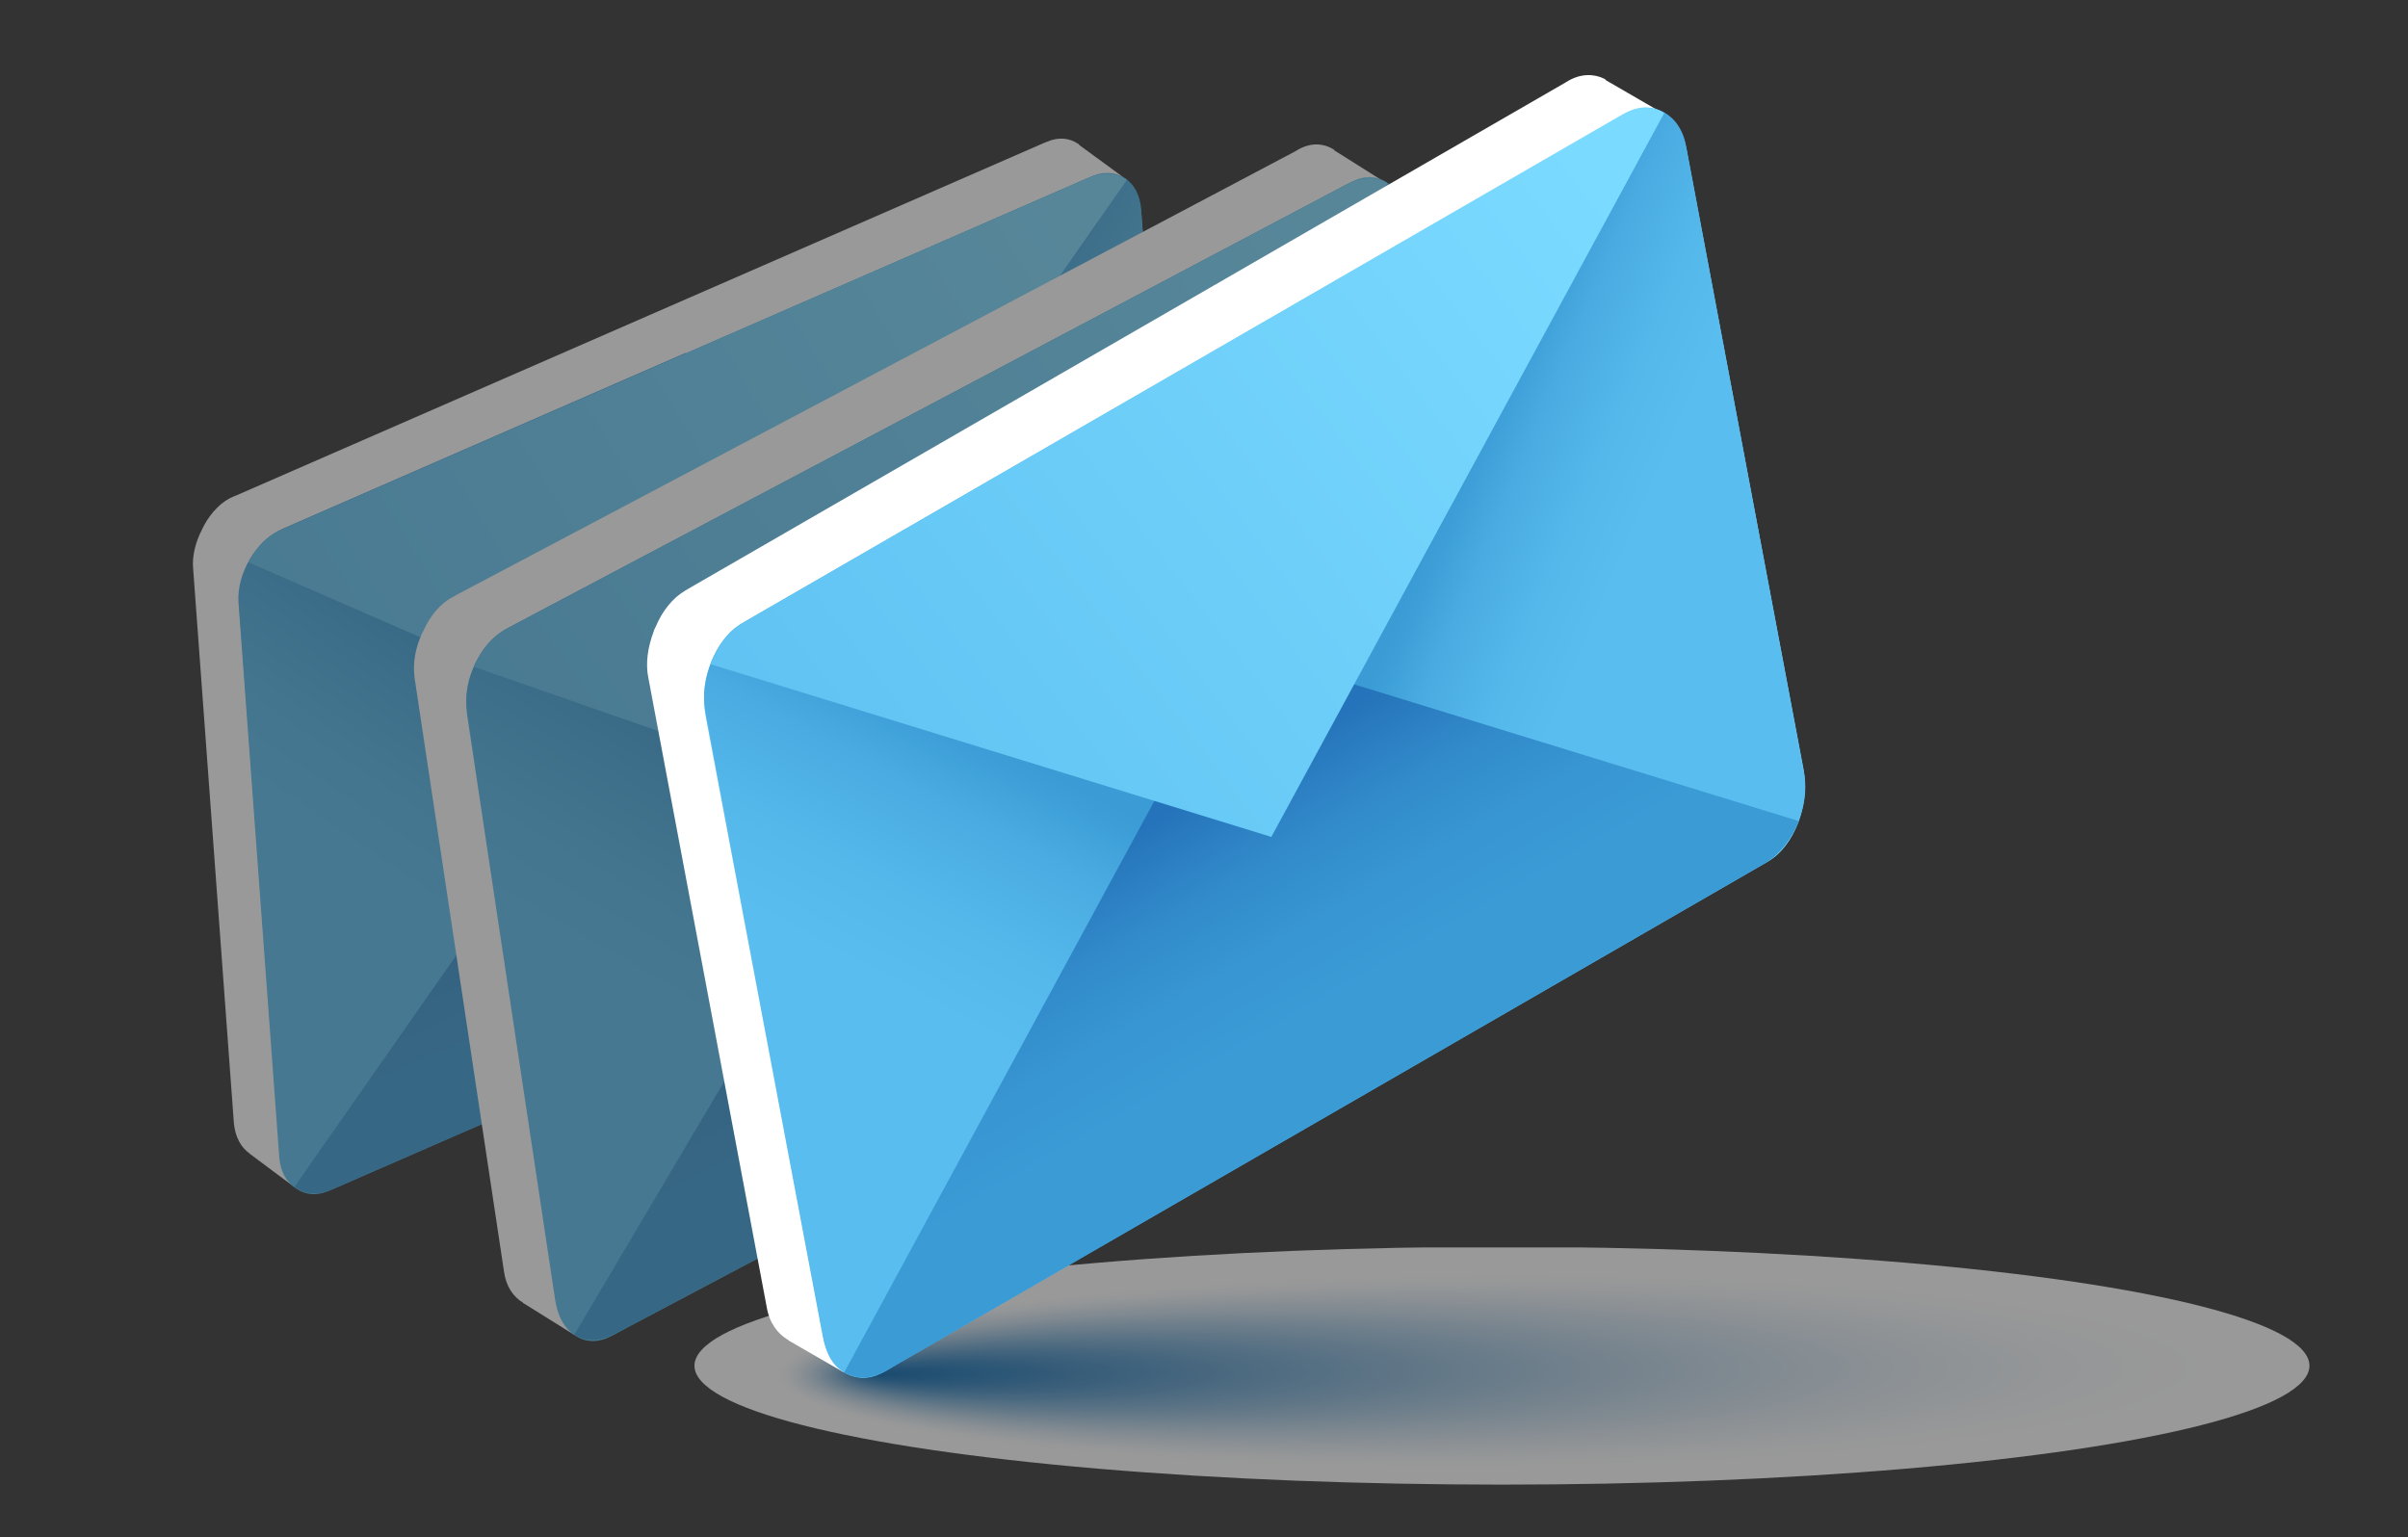 <?xml version="1.0" encoding="utf-8"?>
<!-- Generator: Adobe Illustrator 23.0.3, SVG Export Plug-In . SVG Version: 6.00 Build 0)  -->
<svg version="1.1" id="Ñëîé_1" xmlns="http://www.w3.org/2000/svg" xmlns:xlink="http://www.w3.org/1999/xlink" x="0px" y="0px"
	 viewBox="0 0 366.5 234" style="enable-background:new 0 0 366.5 234;" xml:space="preserve">
<rect x="0" y="0" width="366.5" height="234" fill="#333333" stroke="none"/>
<style type="text/css">
	.st0{display:none;fill:url(#SVGID_1_);}
	.st1{opacity:0.5;}
	.st2{clip-path:url(#SVGID_3_);fill:#FFFFFF;}
	.st3{clip-path:url(#SVGID_3_);fill:#FEFFFF;}
	.st4{clip-path:url(#SVGID_3_);fill:#FEFEFF;}
	.st5{clip-path:url(#SVGID_3_);fill:#FDFEFF;}
	.st6{clip-path:url(#SVGID_3_);fill:#FDFEFE;}
	.st7{clip-path:url(#SVGID_3_);fill:#FCFDFE;}
	.st8{clip-path:url(#SVGID_3_);fill:#FBFDFE;}
	.st9{clip-path:url(#SVGID_3_);fill:#FBFCFE;}
	.st10{clip-path:url(#SVGID_3_);fill:#FAFCFE;}
	.st11{clip-path:url(#SVGID_3_);fill:#FAFCFD;}
	.st12{clip-path:url(#SVGID_3_);fill:#F9FCFD;}
	.st13{clip-path:url(#SVGID_3_);fill:#F9FBFD;}
	.st14{clip-path:url(#SVGID_3_);fill:#F8FBFD;}
	.st15{clip-path:url(#SVGID_3_);fill:#F8FAFD;}
	.st16{clip-path:url(#SVGID_3_);fill:#F7FAFC;}
	.st17{clip-path:url(#SVGID_3_);fill:#F6FAFC;}
	.st18{clip-path:url(#SVGID_3_);fill:#F6F9FC;}
	.st19{clip-path:url(#SVGID_3_);fill:#F5F9FC;}
	.st20{clip-path:url(#SVGID_3_);fill:#F4F9FC;}
	.st21{clip-path:url(#SVGID_3_);fill:#F4F8FB;}
	.st22{clip-path:url(#SVGID_3_);fill:#F3F8FB;}
	.st23{clip-path:url(#SVGID_3_);fill:#F2F7FB;}
	.st24{clip-path:url(#SVGID_3_);fill:#F1F7FB;}
	.st25{clip-path:url(#SVGID_3_);fill:#F1F6FA;}
	.st26{clip-path:url(#SVGID_3_);fill:#F0F6FA;}
	.st27{clip-path:url(#SVGID_3_);fill:#EFF5FA;}
	.st28{clip-path:url(#SVGID_3_);fill:#EEF5FA;}
	.st29{clip-path:url(#SVGID_3_);fill:#EDF4F9;}
	.st30{clip-path:url(#SVGID_3_);fill:#ECF3F9;}
	.st31{clip-path:url(#SVGID_3_);fill:#EBF3F9;}
	.st32{clip-path:url(#SVGID_3_);fill:#EAF2F8;}
	.st33{clip-path:url(#SVGID_3_);fill:#E9F2F8;}
	.st34{clip-path:url(#SVGID_3_);fill:#E8F1F8;}
	.st35{clip-path:url(#SVGID_3_);fill:#E8F1F7;}
	.st36{clip-path:url(#SVGID_3_);fill:#E7F0F7;}
	.st37{clip-path:url(#SVGID_3_);fill:#E6F0F7;}
	.st38{clip-path:url(#SVGID_3_);fill:#E6EFF7;}
	.st39{clip-path:url(#SVGID_3_);fill:#E5EFF7;}
	.st40{clip-path:url(#SVGID_3_);fill:#E4EFF6;}
	.st41{clip-path:url(#SVGID_3_);fill:#E4EEF6;}
	.st42{clip-path:url(#SVGID_3_);fill:#E3EEF6;}
	.st43{clip-path:url(#SVGID_3_);fill:#E2EDF6;}
	.st44{clip-path:url(#SVGID_3_);fill:#E1EDF6;}
	.st45{clip-path:url(#SVGID_3_);fill:#E1ECF5;}
	.st46{clip-path:url(#SVGID_3_);fill:#E0ECF5;}
	.st47{clip-path:url(#SVGID_3_);fill:#DFECF5;}
	.st48{clip-path:url(#SVGID_3_);fill:#DFEBF5;}
	.st49{clip-path:url(#SVGID_3_);fill:#DEEBF4;}
	.st50{clip-path:url(#SVGID_3_);fill:#DDEAF4;}
	.st51{clip-path:url(#SVGID_3_);fill:#DCEAF4;}
	.st52{clip-path:url(#SVGID_3_);fill:#DCE9F4;}
	.st53{clip-path:url(#SVGID_3_);fill:#DBE9F3;}
	.st54{clip-path:url(#SVGID_3_);fill:#DAE8F3;}
	.st55{clip-path:url(#SVGID_3_);fill:#D9E8F3;}
	.st56{clip-path:url(#SVGID_3_);fill:#D8E7F3;}
	.st57{clip-path:url(#SVGID_3_);fill:#D8E7F2;}
	.st58{clip-path:url(#SVGID_3_);fill:#D7E6F2;}
	.st59{clip-path:url(#SVGID_3_);fill:#D6E6F2;}
	.st60{clip-path:url(#SVGID_3_);fill:#D5E5F2;}
	.st61{clip-path:url(#SVGID_3_);fill:#D4E5F1;}
	.st62{clip-path:url(#SVGID_3_);fill:#D4E4F1;}
	.st63{clip-path:url(#SVGID_3_);fill:#D3E4F1;}
	.st64{clip-path:url(#SVGID_3_);fill:#D2E3F0;}
	.st65{clip-path:url(#SVGID_3_);fill:#D1E3F0;}
	.st66{clip-path:url(#SVGID_3_);fill:#D0E2F0;}
	.st67{clip-path:url(#SVGID_3_);fill:#CFE2F0;}
	.st68{clip-path:url(#SVGID_3_);fill:#CEE1EF;}
	.st69{clip-path:url(#SVGID_3_);fill:#CDE0EF;}
	.st70{clip-path:url(#SVGID_3_);fill:#CCE0EF;}
	.st71{clip-path:url(#SVGID_3_);fill:#CBDFEE;}
	.st72{clip-path:url(#SVGID_3_);fill:#CADFEE;}
	.st73{clip-path:url(#SVGID_3_);fill:#C9DEEE;}
	.st74{clip-path:url(#SVGID_3_);fill:#C8DEED;}
	.st75{clip-path:url(#SVGID_3_);fill:#C7DDED;}
	.st76{clip-path:url(#SVGID_3_);fill:#C6DCED;}
	.st77{clip-path:url(#SVGID_3_);fill:#C5DBEC;}
	.st78{clip-path:url(#SVGID_3_);fill:#C4DBEC;}
	.st79{clip-path:url(#SVGID_3_);fill:#C3DAEC;}
	.st80{clip-path:url(#SVGID_3_);fill:#C2DAEB;}
	.st81{clip-path:url(#SVGID_3_);fill:#C1D9EB;}
	.st82{clip-path:url(#SVGID_3_);fill:#C0D8EB;}
	.st83{clip-path:url(#SVGID_3_);fill:#BFD8EA;}
	.st84{clip-path:url(#SVGID_3_);fill:#BED7EA;}
	.st85{clip-path:url(#SVGID_3_);fill:#BDD7EA;}
	.st86{clip-path:url(#SVGID_3_);fill:#BCD6E9;}
	.st87{clip-path:url(#SVGID_3_);fill:#BBD5E9;}
	.st88{clip-path:url(#SVGID_3_);fill:#BAD5E9;}
	.st89{clip-path:url(#SVGID_3_);fill:#B9D4E9;}
	.st90{clip-path:url(#SVGID_3_);fill:#B8D4E8;}
	.st91{clip-path:url(#SVGID_3_);fill:#B7D3E8;}
	.st92{clip-path:url(#SVGID_3_);fill:#B6D2E8;}
	.st93{clip-path:url(#SVGID_3_);fill:#B5D2E7;}
	.st94{clip-path:url(#SVGID_3_);fill:#B4D1E7;}
	.st95{clip-path:url(#SVGID_3_);fill:#B3D1E7;}
	.st96{clip-path:url(#SVGID_3_);fill:#B2D0E6;}
	.st97{clip-path:url(#SVGID_3_);fill:#B1CFE6;}
	.st98{clip-path:url(#SVGID_3_);fill:#B0CFE6;}
	.st99{clip-path:url(#SVGID_3_);fill:#AFCEE5;}
	.st100{clip-path:url(#SVGID_3_);fill:#AECDE5;}
	.st101{clip-path:url(#SVGID_3_);fill:#ADCDE5;}
	.st102{clip-path:url(#SVGID_3_);fill:#ACCCE4;}
	.st103{clip-path:url(#SVGID_3_);fill:#ABCCE4;}
	.st104{clip-path:url(#SVGID_3_);fill:#AACBE4;}
	.st105{clip-path:url(#SVGID_3_);fill:#A9CAE3;}
	.st106{clip-path:url(#SVGID_3_);fill:#A8CAE3;}
	.st107{clip-path:url(#SVGID_3_);fill:#A7C9E3;}
	.st108{clip-path:url(#SVGID_3_);fill:#A6C8E2;}
	.st109{clip-path:url(#SVGID_3_);fill:#A4C8E2;}
	.st110{clip-path:url(#SVGID_3_);fill:#A3C7E2;}
	.st111{clip-path:url(#SVGID_3_);fill:#A2C6E1;}
	.st112{clip-path:url(#SVGID_3_);fill:#A1C6E1;}
	.st113{clip-path:url(#SVGID_3_);fill:#A0C5E0;}
	.st114{clip-path:url(#SVGID_3_);fill:#9FC4E0;}
	.st115{clip-path:url(#SVGID_3_);fill:#9EC4E0;}
	.st116{clip-path:url(#SVGID_3_);fill:#9DC3DF;}
	.st117{clip-path:url(#SVGID_3_);fill:#9CC2DF;}
	.st118{clip-path:url(#SVGID_3_);fill:#9AC2DF;}
	.st119{clip-path:url(#SVGID_3_);fill:#99C1DE;}
	.st120{clip-path:url(#SVGID_3_);fill:#98C0DE;}
	.st121{clip-path:url(#SVGID_3_);fill:#97BFDE;}
	.st122{clip-path:url(#SVGID_3_);fill:#96BFDD;}
	.st123{clip-path:url(#SVGID_3_);fill:#95BEDD;}
	.st124{clip-path:url(#SVGID_3_);fill:#94BDDC;}
	.st125{clip-path:url(#SVGID_3_);fill:#92BDDC;}
	.st126{clip-path:url(#SVGID_3_);fill:#91BCDC;}
	.st127{clip-path:url(#SVGID_3_);fill:#90BBDB;}
	.st128{clip-path:url(#SVGID_3_);fill:#8FBADB;}
	.st129{clip-path:url(#SVGID_3_);fill:#8EBADB;}
	.st130{clip-path:url(#SVGID_3_);fill:#8DB9DA;}
	.st131{clip-path:url(#SVGID_3_);fill:#8BB8DA;}
	.st132{clip-path:url(#SVGID_3_);fill:#8AB8D9;}
	.st133{clip-path:url(#SVGID_3_);fill:#89B7D9;}
	.st134{clip-path:url(#SVGID_3_);fill:#88B6D9;}
	.st135{clip-path:url(#SVGID_3_);fill:#87B5D8;}
	.st136{clip-path:url(#SVGID_3_);fill:#85B5D8;}
	.st137{clip-path:url(#SVGID_3_);fill:#84B4D8;}
	.st138{clip-path:url(#SVGID_3_);fill:#83B3D7;}
	.st139{clip-path:url(#SVGID_3_);fill:#82B2D7;}
	.st140{clip-path:url(#SVGID_3_);fill:#81B2D6;}
	.st141{clip-path:url(#SVGID_3_);fill:#7FB1D6;}
	.st142{clip-path:url(#SVGID_3_);fill:#7EB0D6;}
	.st143{clip-path:url(#SVGID_3_);fill:#7DAFD5;}
	.st144{clip-path:url(#SVGID_3_);fill:#7CAFD5;}
	.st145{clip-path:url(#SVGID_3_);fill:#7AAED4;}
	.st146{clip-path:url(#SVGID_3_);fill:#79ADD4;}
	.st147{clip-path:url(#SVGID_3_);fill:#78ACD4;}
	.st148{clip-path:url(#SVGID_3_);fill:#77ACD3;}
	.st149{clip-path:url(#SVGID_3_);fill:#75ABD3;}
	.st150{clip-path:url(#SVGID_3_);fill:#74AAD2;}
	.st151{clip-path:url(#SVGID_3_);fill:#73A9D2;}
	.st152{clip-path:url(#SVGID_3_);fill:#72A8D2;}
	.st153{clip-path:url(#SVGID_3_);fill:#70A8D1;}
	.st154{clip-path:url(#SVGID_3_);fill:#6FA7D1;}
	.st155{clip-path:url(#SVGID_3_);fill:#6EA6D0;}
	.st156{clip-path:url(#SVGID_3_);fill:#6CA5D0;}
	.st157{clip-path:url(#SVGID_3_);fill:#6BA5CF;}
	.st158{clip-path:url(#SVGID_3_);fill:#6AA4CF;}
	.st159{clip-path:url(#SVGID_3_);fill:#68A3CF;}
	.st160{clip-path:url(#SVGID_3_);fill:#67A2CE;}
	.st161{clip-path:url(#SVGID_3_);fill:#66A1CE;}
	.st162{clip-path:url(#SVGID_3_);fill:#65A1CD;}
	.st163{clip-path:url(#SVGID_3_);fill:#63A0CD;}
	.st164{clip-path:url(#SVGID_3_);fill:#629FCC;}
	.st165{clip-path:url(#SVGID_3_);fill:#619ECC;}
	.st166{clip-path:url(#SVGID_3_);fill:#5F9DCC;}
	.st167{clip-path:url(#SVGID_3_);fill:#5E9CCB;}
	.st168{clip-path:url(#SVGID_3_);fill:#5D9CCB;}
	.st169{clip-path:url(#SVGID_3_);fill:#5B9BCA;}
	.st170{clip-path:url(#SVGID_3_);fill:#5A9ACA;}
	.st171{clip-path:url(#SVGID_3_);fill:#5899C9;}
	.st172{clip-path:url(#SVGID_3_);fill:#5798C9;}
	.st173{clip-path:url(#SVGID_3_);fill:#5697C9;}
	.st174{clip-path:url(#SVGID_3_);fill:#5497C8;}
	.st175{clip-path:url(#SVGID_3_);fill:#5396C8;}
	.st176{clip-path:url(#SVGID_3_);fill:#5295C7;}
	.st177{clip-path:url(#SVGID_3_);fill:#5094C7;}
	.st178{clip-path:url(#SVGID_3_);fill:#4F93C6;}
	.st179{clip-path:url(#SVGID_3_);fill:#4E92C6;}
	.st180{clip-path:url(#SVGID_3_);fill:#4C92C5;}
	.st181{clip-path:url(#SVGID_3_);fill:#4B91C5;}
	.st182{clip-path:url(#SVGID_3_);fill:#4990C5;}
	.st183{clip-path:url(#SVGID_3_);fill:#488FC4;}
	.st184{clip-path:url(#SVGID_3_);fill:#478EC4;}
	.st185{clip-path:url(#SVGID_3_);fill:#458DC3;}
	.st186{clip-path:url(#SVGID_3_);fill:#448CC3;}
	.st187{clip-path:url(#SVGID_3_);fill:#428CC2;}
	.st188{clip-path:url(#SVGID_3_);fill:#418BC2;}
	.st189{clip-path:url(#SVGID_3_);fill:#3F8AC1;}
	.st190{clip-path:url(#SVGID_3_);fill:#3E89C1;}
	.st191{clip-path:url(#SVGID_3_);fill:#3D88C0;}
	.st192{clip-path:url(#SVGID_3_);fill:#3B87C0;}
	.st193{clip-path:url(#SVGID_3_);fill:#3A86C0;}
	.st194{clip-path:url(#SVGID_3_);fill:#3885BF;}
	.st195{clip-path:url(#SVGID_3_);fill:#3784BF;}
	.st196{clip-path:url(#SVGID_3_);fill:#3584BE;}
	.st197{clip-path:url(#SVGID_3_);fill:#3483BE;}
	.st198{clip-path:url(#SVGID_3_);fill:#3282BD;}
	.st199{clip-path:url(#SVGID_3_);fill:#3181BD;}
	.st200{clip-path:url(#SVGID_3_);fill:#2F80BC;}
	.st201{clip-path:url(#SVGID_3_);fill:#2E7FBC;}
	.st202{clip-path:url(#SVGID_3_);fill:#2C7EBB;}
	.st203{clip-path:url(#SVGID_3_);fill:#2B7DBB;}
	.st204{clip-path:url(#SVGID_3_);fill:#2A7CBA;}
	.st205{clip-path:url(#SVGID_3_);fill:#287BBA;}
	.st206{clip-path:url(#SVGID_3_);fill:#277BB9;}
	.st207{clip-path:url(#SVGID_3_);fill:#257AB9;}
	.st208{clip-path:url(#SVGID_3_);fill:#2479B8;}
	.st209{clip-path:url(#SVGID_3_);fill:#2278B8;}
	.st210{clip-path:url(#SVGID_3_);fill:#2177B7;}
	.st211{clip-path:url(#SVGID_3_);fill:#1F76B7;}
	.st212{clip-path:url(#SVGID_3_);fill:#1E75B6;}
	.st213{clip-path:url(#SVGID_3_);fill:#1C74B6;}
	.st214{clip-path:url(#SVGID_3_);fill:#1A73B6;}
	.st215{clip-path:url(#SVGID_3_);fill:#1972B5;}
	.st216{clip-path:url(#SVGID_3_);fill:#1771B5;}
	.st217{clip-path:url(#SVGID_3_);fill:#1670B4;}
	.st218{clip-path:url(#SVGID_3_);fill:#146FB4;}
	.st219{clip-path:url(#SVGID_3_);fill:#136EB3;}
	.st220{clip-path:url(#SVGID_3_);fill:#116EB3;}
	.st221{clip-path:url(#SVGID_3_);fill:#106DB2;}
	.st222{clip-path:url(#SVGID_3_);fill:#0E6CB2;}
	.st223{clip-path:url(#SVGID_3_);fill:#0D6BB1;}
	.st224{clip-path:url(#SVGID_3_);fill:#0B6AB1;}
	.st225{clip-path:url(#SVGID_3_);fill:#0969B0;}
	.st226{clip-path:url(#SVGID_3_);fill:#0868B0;}
	.st227{clip-path:url(#SVGID_3_);fill:#0667AF;}
	.st228{clip-path:url(#SVGID_3_);fill:#0566AF;}
	.st229{clip-path:url(#SVGID_3_);fill:#0365AE;}
	.st230{clip-path:url(#SVGID_3_);fill:#0264AE;}
	.st231{clip-path:url(#SVGID_3_);fill:#0063AD;}
	.st232{fill:#FFFFFF;}
	.st233{fill:url(#SVGID_4_);}
	.st234{fill:url(#SVGID_5_);}
	.st235{fill:url(#SVGID_6_);}
	.st236{fill:url(#SVGID_7_);}
	.st237{fill:url(#SVGID_8_);}
	.st238{fill:url(#SVGID_9_);}
	.st239{fill:url(#SVGID_10_);}
	.st240{fill:url(#SVGID_11_);}
	.st241{fill:url(#SVGID_12_);}
	.st242{fill:url(#SVGID_13_);}
	.st243{fill:url(#SVGID_14_);}
	.st244{fill:url(#SVGID_15_);}
	.st245{fill:url(#SVGID_16_);}
	.st246{fill:url(#SVGID_17_);}
	.st247{fill:url(#SVGID_18_);}
</style>
<radialGradient id="SVGID_1_" cx="27.289" cy="53.283" r="442.974" gradientUnits="userSpaceOnUse">
	<stop  offset="0" style="stop-color:#3A9BD5"/>
	<stop  offset="1" style="stop-color:#0063AD"/>
</radialGradient>
<rect x="-135.4" y="-129.7" class="st0" width="600" height="450"/>
<g class="st1">
	<g>
		<defs>
			<ellipse id="SVGID_2_" cx="228.6" cy="207.9" rx="122.9" ry="18.1"/>
		</defs>
		<clipPath id="SVGID_3_">
			<use xlink:href="#SVGID_2_"  style="overflow:visible;"/>
		</clipPath>
		<rect x="105.7" y="189.9" class="st2" width="245.8" height="36.2"/>
		
			<ellipse transform="matrix(1 -5.641115e-03 5.641115e-03 1 -1.174 1.292)" class="st2" cx="228.4" cy="208.7" rx="110.1" ry="14.8"/>
		
			<ellipse transform="matrix(1 -5.640788e-03 5.640788e-03 1 -1.174 1.289)" class="st2" cx="228" cy="208.7" rx="109.6" ry="14.7"/>
		
			<ellipse transform="matrix(1 -5.641387e-03 5.641387e-03 1 -1.174 1.287)" class="st2" cx="227.6" cy="208.7" rx="109.2" ry="14.7"/>
		
			<ellipse transform="matrix(1 -5.640704e-03 5.640704e-03 1 -1.174 1.285)" class="st2" cx="227.2" cy="208.7" rx="108.8" ry="14.6"/>
		
			<ellipse transform="matrix(1 -5.641308e-03 5.641308e-03 1 -1.174 1.283)" class="st2" cx="226.8" cy="208.7" rx="108.3" ry="14.5"/>
		
			<ellipse transform="matrix(1 -5.640971e-03 5.640971e-03 1 -1.174 1.281)" class="st3" cx="226.5" cy="208.7" rx="107.9" ry="14.5"/>
		
			<ellipse transform="matrix(1 -5.641228e-03 5.641228e-03 1 -1.174 1.279)" class="st3" cx="226.1" cy="208.7" rx="107.5" ry="14.4"/>
		
			<ellipse transform="matrix(1 -5.640535e-03 5.640535e-03 1 -1.174 1.276)" class="st4" cx="225.7" cy="208.7" rx="107" ry="14.4"/>
		
			<ellipse transform="matrix(1 -5.641147e-03 5.641147e-03 1 -1.174 1.274)" class="st4" cx="225.3" cy="208.7" rx="106.6" ry="14.3"/>
		
			<ellipse transform="matrix(1 -5.641043e-03 5.641043e-03 1 -1.174 1.272)" class="st4" cx="225" cy="208.7" rx="106.2" ry="14.3"/>
		
			<ellipse transform="matrix(1 -5.641306e-03 5.641306e-03 1 -1.174 1.27)" class="st5" cx="224.6" cy="208.7" rx="105.7" ry="14.2"/>
		
			<ellipse transform="matrix(1 -5.641206e-03 5.641206e-03 1 -1.174 1.268)" class="st6" cx="224.2" cy="208.7" rx="105.3" ry="14.1"/>
		
			<ellipse transform="matrix(1 -5.641103e-03 5.641103e-03 1 -1.174 1.266)" class="st6" cx="223.8" cy="208.7" rx="104.9" ry="14.1"/>
		
			<ellipse transform="matrix(1 -5.640881e-03 5.640881e-03 1 -1.174 1.264)" class="st6" cx="223.5" cy="208.7" rx="104.4" ry="14"/>
		
			<ellipse transform="matrix(1 -5.641263e-03 5.641263e-03 1 -1.174 1.262)" class="st7" cx="223.1" cy="208.7" rx="104" ry="14"/>
		
			<ellipse transform="matrix(1 -5.641159e-03 5.641159e-03 1 -1.174 1.26)" class="st7" cx="222.7" cy="208.7" rx="103.6" ry="13.9"/>
		
			<ellipse transform="matrix(1 -5.641547e-03 5.641547e-03 1 -1.174 1.258)" class="st7" cx="222.3" cy="208.7" rx="103.1" ry="13.8"/>
		
			<ellipse transform="matrix(1 -5.640826e-03 5.640826e-03 1 -1.174 1.255)" class="st8" cx="221.9" cy="208.7" rx="102.7" ry="13.8"/>
		
			<ellipse transform="matrix(1 -5.641343e-03 5.641343e-03 1 -1.174 1.253)" class="st8" cx="221.6" cy="208.7" rx="102.3" ry="13.7"/>
		
			<ellipse transform="matrix(1 -5.640988e-03 5.640988e-03 1 -1.174 1.251)" class="st9" cx="221.2" cy="208.7" rx="101.9" ry="13.7"/>
		
			<ellipse transform="matrix(1 -5.641510e-03 5.641510e-03 1 -1.174 1.249)" class="st10" cx="220.8" cy="208.7" rx="101.4" ry="13.6"/>
		
			<ellipse transform="matrix(1 -5.640904e-03 5.640904e-03 1 -1.174 1.247)" class="st11" cx="220.4" cy="208.7" rx="101" ry="13.6"/>
		
			<ellipse transform="matrix(1 -5.641554e-03 5.641554e-03 1 -1.174 1.245)" class="st11" cx="220.1" cy="208.7" rx="100.6" ry="13.5"/>
		
			<ellipse transform="matrix(1 -5.641192e-03 5.641192e-03 1 -1.174 1.243)" class="st12" cx="219.7" cy="208.7" rx="100.1" ry="13.4"/>
		
			<ellipse transform="matrix(1 -5.641470e-03 5.641470e-03 1 -1.174 1.241)" class="st13" cx="219.3" cy="208.7" rx="99.7" ry="13.4"/>
		
			<ellipse transform="matrix(1 -5.641106e-03 5.641106e-03 1 -1.174 1.238)" class="st14" cx="218.9" cy="208.7" rx="99.3" ry="13.3"/>
		
			<ellipse transform="matrix(1 -5.641511e-03 5.641511e-03 1 -1.174 1.236)" class="st14" cx="218.6" cy="208.7" rx="98.8" ry="13.3"/>
		
			<ellipse transform="matrix(1 -5.641277e-03 5.641277e-03 1 -1.174 1.234)" class="st15" cx="218.2" cy="208.7" rx="98.4" ry="13.2"/>
		
			<ellipse transform="matrix(1 -5.640777e-03 5.640777e-03 1 -1.174 1.232)" class="st16" cx="217.8" cy="208.7" rx="98" ry="13.2"/>
		
			<ellipse transform="matrix(1 -5.640926e-03 5.640926e-03 1 -1.174 1.23)" class="st16" cx="217.4" cy="208.7" rx="97.5" ry="13.1"/>
		<path class="st17" d="M314.2,208.2c0,7.2-43.4,13.3-97,13.6c-53.6,0.3-97.1-5.3-97.2-12.5c0-7.2,43.4-13.3,97-13.6
			C270.6,195.4,314.1,201,314.2,208.2z"/>
		
			<ellipse transform="matrix(1 -5.641097e-03 5.641097e-03 1 -1.174 1.226)" class="st18" cx="216.7" cy="208.7" rx="96.7" ry="13"/>
		
			<ellipse transform="matrix(1 -5.640988e-03 5.640988e-03 1 -1.174 1.223)" class="st19" cx="216.3" cy="208.8" rx="96.2" ry="12.9"/>
		
			<ellipse transform="matrix(1 -5.641406e-03 5.641406e-03 1 -1.174 1.221)" class="st19" cx="215.9" cy="208.8" rx="95.8" ry="12.9"/>
		
			<ellipse transform="matrix(1 -5.640628e-03 5.640628e-03 1 -1.174 1.219)" class="st20" cx="215.5" cy="208.8" rx="95.4" ry="12.8"/>
		
			<ellipse transform="matrix(1 -5.641048e-03 5.641048e-03 1 -1.174 1.217)" class="st21" cx="215.2" cy="208.8" rx="94.9" ry="12.7"/>
		
			<ellipse transform="matrix(1 -5.640933e-03 5.640933e-03 1 -1.174 1.215)" class="st22" cx="214.8" cy="208.8" rx="94.5" ry="12.7"/>
		
			<ellipse transform="matrix(1 -5.641225e-03 5.641225e-03 1 -1.174 1.213)" class="st22" cx="214.4" cy="208.8" rx="94.1" ry="12.6"/>
		
			<ellipse transform="matrix(1 -5.640704e-03 5.640704e-03 1 -1.174 1.211)" class="st23" cx="214" cy="208.8" rx="93.7" ry="12.6"/>
		
			<ellipse transform="matrix(1 -5.641405e-03 5.641405e-03 1 -1.174 1.209)" class="st23" cx="213.7" cy="208.8" rx="93.2" ry="12.5"/>
		
			<ellipse transform="matrix(1 -5.640740e-03 5.640740e-03 1 -1.174 1.206)" class="st24" cx="213.3" cy="208.8" rx="92.8" ry="12.5"/>
		
			<ellipse transform="matrix(1 -5.641312e-03 5.641312e-03 1 -1.174 1.204)" class="st25" cx="212.9" cy="208.8" rx="92.4" ry="12.4"/>
		
			<ellipse transform="matrix(1 -5.640923e-03 5.640923e-03 1 -1.174 1.202)" class="st26" cx="212.5" cy="208.8" rx="91.9" ry="12.3"/>
		
			<ellipse transform="matrix(1 -5.641360e-03 5.641360e-03 1 -1.174 1.2)" class="st26" cx="212.2" cy="208.8" rx="91.5" ry="12.3"/>
		
			<ellipse transform="matrix(1 -5.640826e-03 5.640826e-03 1 -1.174 1.198)" class="st27" cx="211.8" cy="208.8" rx="91.1" ry="12.2"/>
		
			<ellipse transform="matrix(1 -5.641546e-03 5.641546e-03 1 -1.175 1.196)" class="st28" cx="211.4" cy="208.8" rx="90.6" ry="12.2"/>
		
			<ellipse transform="matrix(1 -5.641146e-03 5.641146e-03 1 -1.174 1.194)" class="st28" cx="211" cy="208.8" rx="90.2" ry="12.1"/>
		
			<ellipse transform="matrix(1 -5.641307e-03 5.641307e-03 1 -1.174 1.192)" class="st29" cx="210.6" cy="208.8" rx="89.8" ry="12.1"/>
		
			<ellipse transform="matrix(1 -5.640908e-03 5.640908e-03 1 -1.174 1.189)" class="st29" cx="210.3" cy="208.8" rx="89.3" ry="12"/>
		
			<ellipse transform="matrix(1 -5.641358e-03 5.641358e-03 1 -1.175 1.187)" class="st30" cx="209.9" cy="208.8" rx="88.9" ry="11.9"/>
		
			<ellipse transform="matrix(1 -5.641236e-03 5.641236e-03 1 -1.175 1.185)" class="st31" cx="209.5" cy="208.8" rx="88.5" ry="11.9"/>
		
			<ellipse transform="matrix(1 -5.641551e-03 5.641551e-03 1 -1.175 1.183)" class="st31" cx="209.1" cy="208.8" rx="88" ry="11.8"/>
		
			<ellipse transform="matrix(1 -5.640851e-03 5.640851e-03 1 -1.174 1.181)" class="st32" cx="208.8" cy="208.8" rx="87.6" ry="11.8"/>
		
			<ellipse transform="matrix(1 -5.641602e-03 5.641602e-03 1 -1.175 1.179)" class="st32" cx="208.4" cy="208.8" rx="87.2" ry="11.7"/>
		
			<ellipse transform="matrix(1 -5.641042e-03 5.641042e-03 1 -1.175 1.177)" class="st33" cx="208" cy="208.8" rx="86.7" ry="11.6"/>
		
			<ellipse transform="matrix(1 -5.641800e-03 5.641800e-03 1 -1.175 1.175)" class="st34" cx="207.6" cy="208.8" rx="86.3" ry="11.6"/>
		
			<ellipse transform="matrix(1 -5.641082e-03 5.641082e-03 1 -1.175 1.172)" class="st35" cx="207.3" cy="208.8" rx="85.9" ry="11.5"/>
		
			<ellipse transform="matrix(1 -5.640658e-03 5.640658e-03 1 -1.175 1.17)" class="st36" cx="206.9" cy="208.8" rx="85.5" ry="11.5"/>
		
			<ellipse transform="matrix(1 -5.640833e-03 5.640833e-03 1 -1.175 1.168)" class="st37" cx="206.5" cy="208.8" rx="85" ry="11.4"/>
		
			<ellipse transform="matrix(1 -5.640704e-03 5.640704e-03 1 -1.175 1.166)" class="st38" cx="206.1" cy="208.8" rx="84.6" ry="11.4"/>
		<path class="st39" d="M289.9,208.3c0,6.2-37.6,11.5-84.1,11.8c-46.5,0.3-84.2-4.6-84.2-10.8c0-6.2,37.6-11.5,84.1-11.8
			C252.2,197.2,289.9,202.1,289.9,208.3z"/>
		
			<ellipse transform="matrix(1 -5.640596e-03 5.640596e-03 1 -1.175 1.162)" class="st40" cx="205.4" cy="208.8" rx="83.7" ry="11.2"/>
		
			<ellipse transform="matrix(1 -5.641379e-03 5.641379e-03 1 -1.175 1.16)" class="st41" cx="205" cy="208.8" rx="83.3" ry="11.2"/>
		
			<ellipse transform="matrix(1 -5.640639e-03 5.640639e-03 1 -1.175 1.157)" class="st42" cx="204.6" cy="208.8" rx="82.9" ry="11.1"/>
		
			<ellipse transform="matrix(1 -5.641431e-03 5.641431e-03 1 -1.175 1.155)" class="st43" cx="204.2" cy="208.8" rx="82.4" ry="11.1"/>
		
			<ellipse transform="matrix(1 -5.640529e-03 5.640529e-03 1 -1.175 1.153)" class="st44" cx="203.9" cy="208.8" rx="82" ry="11"/>
		
			<ellipse transform="matrix(1 -5.641325e-03 5.641325e-03 1 -1.175 1.151)" class="st45" cx="203.5" cy="208.8" rx="81.6" ry="11"/>
		
			<ellipse transform="matrix(1 -5.640879e-03 5.640879e-03 1 -1.175 1.149)" class="st46" cx="203.1" cy="208.8" rx="81.1" ry="10.9"/>
		<path class="st47" d="M283.4,208.4c0,6-36.1,11-80.6,11.3c-44.6,0.3-80.7-4.4-80.8-10.4c0-6,36.1-11,80.6-11.3
			S283.4,202.4,283.4,208.4z"/>
		
			<ellipse transform="matrix(1 -5.640930e-03 5.640930e-03 1 -1.175 1.145)" class="st48" cx="202.4" cy="208.8" rx="80.3" ry="10.8"/>
		
			<ellipse transform="matrix(1 -5.641113e-03 5.641113e-03 1 -1.175 1.143)" class="st49" cx="202" cy="208.8" rx="79.8" ry="10.7"/>
		
			<ellipse transform="matrix(1 -5.640820e-03 5.640820e-03 1 -1.175 1.141)" class="st50" cx="201.6" cy="208.8" rx="79.4" ry="10.7"/>
		
			<ellipse transform="matrix(1 -5.641324e-03 5.641324e-03 1 -1.175 1.139)" class="st51" cx="201.2" cy="208.8" rx="79" ry="10.6"/>
		
			<ellipse transform="matrix(1 -5.641192e-03 5.641192e-03 1 -1.175 1.136)" class="st52" cx="200.8" cy="208.8" rx="78.5" ry="10.5"/>
		
			<ellipse transform="matrix(1 -5.641053e-03 5.641053e-03 1 -1.175 1.134)" class="st53" cx="200.5" cy="208.8" rx="78.1" ry="10.5"/>
		
			<ellipse transform="matrix(1 -5.640752e-03 5.640752e-03 1 -1.175 1.132)" class="st54" cx="200.1" cy="208.8" rx="77.7" ry="10.4"/>
		<path class="st55" d="M277,208.4c0,5.7-34.5,10.6-77.2,10.8c-42.7,0.2-77.3-4.2-77.3-9.9c0-5.7,34.5-10.6,77.2-10.8
			C242.3,198.2,276.9,202.7,277,208.4z"/>
		
			<ellipse transform="matrix(1 -5.641127e-03 5.641127e-03 1 -1.175 1.128)" class="st56" cx="199.3" cy="208.8" rx="76.8" ry="10.3"/>
		<path class="st57" d="M275.3,208.4c0,5.7-34.1,10.4-76.3,10.7c-42.2,0.2-76.4-4.2-76.4-9.8c0-5.7,34.1-10.4,76.3-10.7
			C241.1,198.3,275.3,202.7,275.3,208.4z"/>
		
			<ellipse transform="matrix(1 -5.640850e-03 5.640850e-03 1 -1.175 1.123)" class="st58" cx="198.6" cy="208.8" rx="76" ry="10.2"/>
		
			<ellipse transform="matrix(1 -5.641377e-03 5.641377e-03 1 -1.175 1.121)" class="st59" cx="198.2" cy="208.8" rx="75.5" ry="10.1"/>
		
			<ellipse transform="matrix(1 -5.640895e-03 5.640895e-03 1 -1.175 1.119)" class="st60" cx="197.8" cy="208.8" rx="75.1" ry="10.1"/>
		
			<ellipse transform="matrix(1 -5.641605e-03 5.641605e-03 1 -1.175 1.117)" class="st61" cx="197.5" cy="208.8" rx="74.7" ry="10"/>
		
			<ellipse transform="matrix(1 -5.640780e-03 5.640780e-03 1 -1.175 1.115)" class="st62" cx="197.1" cy="208.8" rx="74.2" ry="10"/>
		<path class="st63" d="M270.5,208.4c0,5.5-33,10.1-73.7,10.3s-73.8-4-73.9-9.5c0-5.5,33-10.1,73.7-10.3
			C237.4,198.7,270.5,203,270.5,208.4z"/>
		<path class="st64" d="M269.7,208.4c0,5.4-32.8,10-73.3,10.3c-40.5,0.2-73.4-4-73.4-9.4c0-5.4,32.8-10,73.3-10.3
			C236.8,198.8,269.7,203,269.7,208.4z"/>
		
			<ellipse transform="matrix(1 -5.641550e-03 5.641550e-03 1 -1.175 1.109)" class="st65" cx="195.9" cy="208.9" rx="72.9" ry="9.8"/>
		
			<ellipse transform="matrix(1 -5.641052e-03 5.641052e-03 1 -1.175 1.107)" class="st66" cx="195.6" cy="208.9" rx="72.5" ry="9.7"/>
		
			<ellipse transform="matrix(1 -5.640547e-03 5.640547e-03 1 -1.175 1.104)" class="st67" cx="195.2" cy="208.9" rx="72.1" ry="9.7"/>
		
			<ellipse transform="matrix(1 -5.641111e-03 5.641111e-03 1 -1.175 1.102)" class="st68" cx="194.8" cy="208.9" rx="71.6" ry="9.6"/>
		
			<ellipse transform="matrix(1 -5.640603e-03 5.640603e-03 1 -1.175 1.1)" class="st68" cx="194.4" cy="208.9" rx="71.2" ry="9.6"/>
		
			<ellipse transform="matrix(1 -5.641523e-03 5.641523e-03 1 -1.175 1.098)" class="st69" cx="194.1" cy="208.9" rx="70.8" ry="9.5"/>
		
			<ellipse transform="matrix(1 -5.640470e-03 5.640470e-03 1 -1.175 1.096)" class="st70" cx="193.7" cy="208.9" rx="70.3" ry="9.4"/>
		
			<ellipse transform="matrix(1 -5.641041e-03 5.641041e-03 1 -1.175 1.094)" class="st71" cx="193.3" cy="208.9" rx="69.9" ry="9.4"/>
		
			<ellipse transform="matrix(1 -5.640889e-03 5.640889e-03 1 -1.175 1.092)" class="st72" cx="192.9" cy="208.9" rx="69.5" ry="9.3"/>
		
			<ellipse transform="matrix(1 -5.641284e-03 5.641284e-03 1 -1.175 1.09)" class="st73" cx="192.6" cy="208.9" rx="69.1" ry="9.3"/>
		
			<ellipse transform="matrix(1 -5.640758e-03 5.640758e-03 1 -1.175 1.087)" class="st74" cx="192.2" cy="208.9" rx="68.6" ry="9.2"/>
		
			<ellipse transform="matrix(1 -5.640967e-03 5.640967e-03 1 -1.175 1.085)" class="st75" cx="191.8" cy="208.9" rx="68.2" ry="9.2"/>
		
			<ellipse transform="matrix(1 -5.640806e-03 5.640806e-03 1 -1.175 1.083)" class="st76" cx="191.4" cy="208.9" rx="67.8" ry="9.1"/>
		<ellipse transform="matrix(1 -5.641410e-03 5.641410e-03 1 -1.175 1.081)" class="st76" cx="191" cy="208.9" rx="67.3" ry="9"/>
		<path class="st77" d="M257.6,208.5c0,5-29.9,9.1-66.8,9.4c-36.9,0.2-66.9-3.6-66.9-8.6s29.9-9.1,66.8-9.4
			C227.6,199.7,257.5,203.5,257.6,208.5z"/>
		
			<ellipse transform="matrix(1 -5.641470e-03 5.641470e-03 1 -1.175 1.077)" class="st78" cx="190.3" cy="208.9" rx="66.5" ry="8.9"/>
		<path class="st79" d="M255.9,208.5c0,4.9-29.5,9-66,9.2c-36.5,0.2-66.1-3.6-66.1-8.5c0-4.9,29.5-9,66-9.2S255.9,203.6,255.9,208.5
			z"/>
		
			<ellipse transform="matrix(1 -5.641338e-03 5.641338e-03 1 -1.175 1.073)" class="st80" cx="189.5" cy="208.9" rx="65.6" ry="8.8"/>
		
			<ellipse transform="matrix(1 -5.640792e-03 5.640792e-03 1 -1.175 1.07)" class="st81" cx="189.2" cy="208.9" rx="65.2" ry="8.7"/>
		<path class="st82" d="M253.5,208.5c0,4.8-28.9,8.9-64.7,9.1c-35.8,0.2-64.8-3.5-64.8-8.3s28.9-8.9,64.7-9.1
			C224.5,200,253.5,203.7,253.5,208.5z"/>
		
			<ellipse transform="matrix(1 -5.640646e-03 5.640646e-03 1 -1.175 1.066)" class="st83" cx="188.4" cy="208.9" rx="64.3" ry="8.6"/>
		
			<ellipse transform="matrix(1 -5.641671e-03 5.641671e-03 1 -1.175 1.064)" class="st84" cx="188" cy="208.9" rx="63.9" ry="8.6"/>
		
			<ellipse transform="matrix(1 -5.641503e-03 5.641503e-03 1 -1.175 1.062)" class="st85" cx="187.7" cy="208.9" rx="63.4" ry="8.5"/>
		<path class="st86" d="M250.3,208.5c0,4.7-28.2,8.6-63,8.8c-34.8,0.2-63-3.4-63.1-8.1c0-4.7,28.2-8.6,63-8.8
			C222,200.2,250.3,203.9,250.3,208.5z"/>
		
			<ellipse transform="matrix(1 -5.640766e-03 5.640766e-03 1 -1.175 1.058)" class="st87" cx="186.9" cy="208.9" rx="62.6" ry="8.4"/>
		
			<ellipse transform="matrix(1 -5.641404e-03 5.641404e-03 1 -1.175 1.056)" class="st88" cx="186.5" cy="208.9" rx="62.1" ry="8.3"/>
		
			<ellipse transform="matrix(1 -5.641229e-03 5.641229e-03 1 -1.175 1.053)" class="st89" cx="186.1" cy="208.9" rx="61.7" ry="8.3"/>
		
			<ellipse transform="matrix(1 -5.641683e-03 5.641683e-03 1 -1.176 1.051)" class="st90" cx="185.8" cy="208.9" rx="61.3" ry="8.2"/>
		
			<ellipse transform="matrix(1 -5.640675e-03 5.640675e-03 1 -1.175 1.049)" class="st91" cx="185.4" cy="208.9" rx="60.9" ry="8.2"/>
		
			<ellipse transform="matrix(1 -5.641758e-03 5.641758e-03 1 -1.176 1.047)" class="st92" cx="185" cy="208.9" rx="60.4" ry="8.1"/>
		
			<ellipse transform="matrix(1 -5.640950e-03 5.640950e-03 1 -1.175 1.045)" class="st93" cx="184.6" cy="208.9" rx="60" ry="8.1"/>
		
			<ellipse transform="matrix(1 -5.640762e-03 5.640762e-03 1 -1.175 1.043)" class="st94" cx="184.3" cy="208.9" rx="59.6" ry="8"/>
		
			<ellipse transform="matrix(1 -5.641441e-03 5.641441e-03 1 -1.176 1.041)" class="st95" cx="183.9" cy="208.9" rx="59.1" ry="7.9"/>
		
			<ellipse transform="matrix(1 -5.640610e-03 5.640610e-03 1 -1.175 1.038)" class="st96" cx="183.5" cy="208.9" rx="58.7" ry="7.9"/>
		<path class="st97" d="M241.4,208.6c0,4.3-26,8-58.2,8.2c-32.2,0.2-58.3-3.2-58.3-7.5c0-4.3,26-8,58.2-8.2
			C215.3,200.9,241.4,204.3,241.4,208.6z"/>
		<path class="st98" d="M240.6,208.6c0,4.3-25.8,7.9-57.8,8.1c-31.9,0.2-57.9-3.1-57.9-7.4s25.8-7.9,57.8-8.1
			C214.7,201,240.6,204.3,240.6,208.6z"/>
		
			<ellipse transform="matrix(1 -5.641588e-03 5.641588e-03 1 -1.176 1.032)" class="st99" cx="182.4" cy="208.9" rx="57.4" ry="7.7"/>
		<path class="st100" d="M239,208.6c0,4.2-25.5,7.8-56.9,8c-31.5,0.2-57-3.1-57-7.3c0-4.2,25.5-7.8,56.9-8
			C213.4,201.1,238.9,204.4,239,208.6z"/>
		
			<ellipse transform="matrix(1 -5.641440e-03 5.641440e-03 1 -1.176 1.028)" class="st101" cx="181.6" cy="208.9" rx="56.5" ry="7.6"/>
		
			<ellipse transform="matrix(1 -5.640800e-03 5.640800e-03 1 -1.176 1.026)" class="st102" cx="181.3" cy="208.9" rx="56.1" ry="7.5"/>
		
			<ellipse transform="matrix(1 -5.641293e-03 5.641293e-03 1 -1.176 1.024)" class="st103" cx="180.9" cy="208.9" rx="55.7" ry="7.5"/>
		<path class="st104" d="M235.7,208.6c0,4.1-24.7,7.6-55.2,7.7c-30.5,0.2-55.3-3-55.3-7.1s24.7-7.6,55.2-7.7
			S235.7,204.5,235.7,208.6z"/>
		<path class="st105" d="M234.9,208.6c0,4.1-24.5,7.5-54.8,7.7c-30.3,0.2-54.8-3-54.9-7c0-4.1,24.5-7.5,54.8-7.7
			C210.3,201.4,234.9,204.6,234.9,208.6z"/>
		<path class="st106" d="M234.1,208.6c0,4-24.3,7.4-54.3,7.6c-30,0.2-54.4-3-54.4-7c0-4,24.3-7.4,54.3-7.6
			C209.7,201.5,234.1,204.6,234.1,208.6z"/>
		
			<ellipse transform="matrix(1 -5.641451e-03 5.641451e-03 1 -1.176 1.015)" class="st107" cx="179.4" cy="208.9" rx="53.9" ry="7.2"/>
		
			<ellipse transform="matrix(1 -5.641248e-03 5.641248e-03 1 -1.176 1.013)" class="st108" cx="179" cy="208.9" rx="53.5" ry="7.2"/>
		<path class="st109" d="M231.7,208.6c0,3.9-23.7,7.3-53,7.4c-29.3,0.2-53.1-2.9-53.1-6.8c0-3.9,23.7-7.3,53-7.4
			C207.9,201.7,231.7,204.7,231.7,208.6z"/>
		
			<ellipse transform="matrix(1 -5.640600e-03 5.640600e-03 1 -1.176 1.009)" class="st110" cx="178.2" cy="208.9" rx="52.7" ry="7.1"/>
		
			<ellipse transform="matrix(1 -5.641360e-03 5.641360e-03 1 -1.176 1.007)" class="st111" cx="177.9" cy="208.9" rx="52.2" ry="7"/>
		
			<ellipse transform="matrix(1 -5.641163e-03 5.641163e-03 1 -1.176 1.004)" class="st112" cx="177.5" cy="208.9" rx="51.8" ry="7"/>
		<path class="st113" d="M228.5,208.7c0,3.8-23,7-51.3,7.2c-28.4,0.2-51.4-2.8-51.4-6.6c0-3.8,23-7,51.3-7.2
			C205.4,201.9,228.4,204.9,228.5,208.7z"/>
		<path class="st114" d="M227.7,208.7c0,3.8-22.8,7-50.9,7.1c-28.1,0.2-50.9-2.8-51-6.5c0-3.8,22.8-7,50.9-7.1
			C204.8,202,227.6,204.9,227.7,208.7z"/>
		<path class="st115" d="M226.8,208.7c0,3.7-22.6,6.9-50.5,7.1c-27.9,0.2-50.5-2.8-50.5-6.5c0-3.7,22.6-6.9,50.5-7.1
			C204.2,202,226.8,204.9,226.8,208.7z"/>
		<path class="st116" d="M226,208.7c0,3.7-22.4,6.8-50,7c-27.6,0.2-50.1-2.7-50.1-6.4c0-3.7,22.4-6.8,50-7
			C203.6,202.1,226,205,226,208.7z"/>
		
			<ellipse transform="matrix(1 -5.641882e-03 5.641882e-03 1 -1.176 0.994)" class="st117" cx="175.6" cy="209" rx="49.6" ry="6.7"/>
		<path class="st118" d="M224.4,208.7c0,3.6-22,6.7-49.2,6.9c-27.2,0.2-49.2-2.7-49.2-6.3c0-3.6,22-6.7,49.2-6.9
			C202.4,202.2,224.4,205,224.4,208.7z"/>
		
			<ellipse transform="matrix(1 -5.641970e-03 5.641970e-03 1 -1.176 0.99)" class="st119" cx="174.8" cy="209" rx="48.8" ry="6.5"/>
		
			<ellipse transform="matrix(1 -5.640441e-03 5.640441e-03 1 -1.176 0.987)" class="st120" cx="174.5" cy="209" rx="48.3" ry="6.5"/>
		<path class="st121" d="M222,208.7c0,3.6-21.4,6.6-47.9,6.7c-26.5,0.1-47.9-2.6-47.9-6.2c0-3.6,21.4-6.6,47.9-6.7
			C200.5,202.4,222,205.1,222,208.7z"/>
		<path class="st122" d="M221.2,208.7c0,3.5-21.2,6.5-47.4,6.6c-26.2,0.1-47.5-2.6-47.5-6.1c0-3.5,21.2-6.5,47.4-6.6
			S221.2,205.2,221.2,208.7z"/>
		<path class="st123" d="M220.4,208.7c0,3.5-21,6.4-47,6.6c-26,0.1-47.1-2.6-47.1-6c0-3.5,21-6.4,47-6.6
			C199.3,202.5,220.4,205.2,220.4,208.7z"/>
		
			<ellipse transform="matrix(1 -5.641409e-03 5.641409e-03 1 -1.176 0.979)" class="st124" cx="173" cy="209" rx="46.6" ry="6.3"/>
		<path class="st125" d="M218.8,208.7c0,3.4-20.6,6.3-46.1,6.5c-25.5,0.1-46.2-2.5-46.2-5.9c0-3.4,20.6-6.3,46.1-6.5
			C198.1,202.6,218.7,205.3,218.8,208.7z"/>
		<path class="st126" d="M218,208.7c0,3.4-20.4,6.3-45.7,6.4c-25.3,0.1-45.8-2.5-45.8-5.9c0-3.4,20.4-6.3,45.7-6.4
			C197.4,202.7,217.9,205.3,218,208.7z"/>
		<path class="st127" d="M217.1,208.7c0,3.4-20.3,6.2-45.3,6.3c-25,0.1-45.3-2.5-45.3-5.8c0-3.4,20.3-6.2,45.3-6.3
			C196.8,202.8,217.1,205.4,217.1,208.7z"/>
		<path class="st128" d="M216.3,208.7c0,3.3-20.1,6.1-44.8,6.3c-24.8,0.1-44.9-2.4-44.9-5.8s20.1-6.1,44.8-6.3
			S216.3,205.4,216.3,208.7z"/>
		<path class="st129" d="M215.5,208.7c0,3.3-19.9,6.1-44.4,6.2c-24.6,0.1-44.5-2.4-44.5-5.7c0-3.3,19.9-6.1,44.4-6.2
			C195.6,202.9,215.5,205.4,215.5,208.7z"/>
		
			<ellipse transform="matrix(1 -5.641688e-03 5.641688e-03 1 -1.176 0.966)" class="st130" cx="170.7" cy="209" rx="44" ry="5.9"/>
		
			<ellipse transform="matrix(1 -5.639993e-03 5.639993e-03 1 -1.176 0.964)" class="st131" cx="170.3" cy="209" rx="43.6" ry="5.9"/>
		
			<ellipse transform="matrix(1 -5.640919e-03 5.640919e-03 1 -1.176 0.962)" class="st132" cx="169.9" cy="209" rx="43.2" ry="5.8"/>
		
			<ellipse transform="matrix(1 -5.640660e-03 5.640660e-03 1 -1.176 0.96)" class="st133" cx="169.6" cy="209" rx="42.7" ry="5.7"/>
		<path class="st134" d="M211.5,208.8c0,3.1-18.9,5.8-42.3,5.9c-23.4,0.1-42.3-2.3-42.3-5.4s18.9-5.8,42.3-5.9
			C192.5,203.2,211.5,205.6,211.5,208.8z"/>
		<path class="st135" d="M210.7,208.8c0,3.1-18.7,5.7-41.8,5.9c-23.1,0.1-41.9-2.3-41.9-5.4s18.7-5.7,41.8-5.9
			S210.7,205.7,210.7,208.8z"/>
		<path class="st136" d="M209.9,208.8c0,3.1-18.5,5.7-41.4,5.8c-22.9,0.1-41.4-2.3-41.5-5.3c0-3.1,18.5-5.7,41.4-5.8
			C191.3,203.3,209.9,205.7,209.9,208.8z"/>
		<path class="st137" d="M209.1,208.8c0,3-18.3,5.6-41,5.7c-22.6,0.1-41-2.2-41-5.3c0-3,18.3-5.6,41-5.7
			C190.7,203.4,209,205.7,209.1,208.8z"/>
		<path class="st138" d="M208.3,208.8c0,3-18.1,5.5-40.5,5.7c-22.4,0.1-40.6-2.2-40.6-5.2c0-3,18.1-5.5,40.5-5.7
			C190.1,203.4,208.2,205.8,208.3,208.8z"/>
		
			<ellipse transform="matrix(1 -5.640609e-03 5.640609e-03 1 -1.176 0.947)" class="st139" cx="167.3" cy="209" rx="40.1" ry="5.4"/>
		
			<ellipse transform="matrix(1 -5.641612e-03 5.641612e-03 1 -1.177 0.945)" class="st140" cx="166.9" cy="209" rx="39.7" ry="5.3"/>
		<path class="st141" d="M205.8,208.8c0,2.9-17.6,5.4-39.2,5.5c-21.7,0.1-39.3-2.1-39.3-5.1c0-2.9,17.6-5.4,39.2-5.5
			C188.2,203.6,205.8,205.9,205.8,208.8z"/>
		<path class="st142" d="M205,208.8c0,2.9-17.4,5.3-38.8,5.4c-21.5,0.1-38.9-2.1-38.9-5c0-2.9,17.4-5.3,38.8-5.4
			C187.6,203.7,205,205.9,205,208.8z"/>
		
			<ellipse transform="matrix(1 -5.640466e-03 5.640466e-03 1 -1.176 0.939)" class="st143" cx="165.8" cy="209" rx="38.4" ry="5.2"/>
		<path class="st144" d="M203.4,208.8c0,2.8-17,5.2-37.9,5.3c-21,0.1-38-2.1-38-4.9s17-5.2,37.9-5.3S203.4,206,203.4,208.8z"/>
		<path class="st145" d="M202.6,208.8c0,2.8-16.8,5.1-37.5,5.3c-20.7,0.1-37.6-2-37.6-4.8c0-2.8,16.8-5.1,37.5-5.3
			C185.8,203.9,202.6,206,202.6,208.8z"/>
		<path class="st146" d="M201.8,208.8c0,2.8-16.6,5.1-37.1,5.2s-37.1-2-37.1-4.8c0-2.8,16.6-5.1,37.1-5.2
			C185.1,203.9,201.8,206.1,201.8,208.8z"/>
		
			<ellipse transform="matrix(1 -5.641687e-03 5.641687e-03 1 -1.177 0.93)" class="st147" cx="164.3" cy="209" rx="36.7" ry="4.9"/>
		
			<ellipse transform="matrix(1 -5.642117e-03 5.642117e-03 1 -1.177 0.928)" class="st148" cx="163.9" cy="209" rx="36.3" ry="4.9"/>
		
			<ellipse transform="matrix(1 -5.640399e-03 5.640399e-03 1 -1.176 0.926)" class="st149" cx="163.5" cy="209" rx="35.8" ry="4.8"/>
		
			<ellipse transform="matrix(1 -5.641520e-03 5.641520e-03 1 -1.177 0.924)" class="st150" cx="163.2" cy="209" rx="35.4" ry="4.8"/>
		
			<ellipse transform="matrix(1 -5.640859e-03 5.640859e-03 1 -1.177 0.922)" class="st151" cx="162.8" cy="209" rx="35" ry="4.7"/>
		<path class="st152" d="M196.9,208.8c0,2.6-15.4,4.7-34.5,4.8c-19.1,0.1-34.5-1.9-34.6-4.4c0-2.6,15.4-4.7,34.5-4.8
			C181.5,204.3,196.9,206.3,196.9,208.8z"/>
		<path class="st153" d="M196.1,208.8c0,2.5-15.2,4.7-34.1,4.8c-18.8,0.1-34.1-1.9-34.1-4.4c0-2.5,15.2-4.7,34.1-4.8
			S196.1,206.3,196.1,208.8z"/>
		
			<ellipse transform="matrix(1 -5.639892e-03 5.639892e-03 1 -1.176 0.915)" class="st154" cx="161.7" cy="209" rx="33.7" ry="4.5"/>
		<path class="st155" d="M194.5,208.8c0,2.5-14.9,4.5-33.2,4.6s-33.2-1.8-33.3-4.3c0-2.5,14.9-4.5,33.2-4.6
			C179.6,204.5,194.5,206.4,194.5,208.8z"/>
		<path class="st156" d="M193.7,208.8c0,2.4-14.7,4.5-32.8,4.6c-18.1,0.1-32.8-1.8-32.8-4.2s14.7-4.5,32.8-4.6
			C179,204.5,193.7,206.4,193.7,208.8z"/>
		
			<ellipse transform="matrix(1 -5.641594e-03 5.641594e-03 1 -1.177 0.909)" class="st157" cx="160.5" cy="209" rx="32.4" ry="4.3"/>
		<path class="st158" d="M192.1,208.9c0,2.4-14.3,4.4-31.9,4.5c-17.6,0.1-31.9-1.7-32-4.1c0-2.4,14.3-4.4,31.9-4.5
			C177.8,204.7,192.1,206.5,192.1,208.9z"/>
		<path class="st159" d="M191.3,208.9c0,2.3-14.1,4.3-31.5,4.4c-17.4,0.1-31.5-1.7-31.5-4.1c0-2.3,14.1-4.3,31.5-4.4
			C177.1,204.7,191.3,206.5,191.3,208.9z"/>
		
			<ellipse transform="matrix(1 -5.639762e-03 5.639762e-03 1 -1.176 0.902)" class="st160" cx="159.4" cy="209" rx="31.1" ry="4.2"/>
		<path class="st161" d="M189.7,208.9c0,2.3-13.7,4.2-30.6,4.3c-16.9,0.1-30.7-1.7-30.7-3.9c0-2.3,13.7-4.2,30.6-4.3
			C175.9,204.8,189.6,206.6,189.7,208.9z"/>
		<path class="st162" d="M188.9,208.9c0,2.2-13.5,4.1-30.2,4.2c-16.7,0.1-30.2-1.6-30.2-3.9c0-2.2,13.5-4.1,30.2-4.2
			C175.3,204.9,188.8,206.6,188.9,208.9z"/>
		<path class="st163" d="M188,208.9c0,2.2-13.3,4.1-29.8,4.2c-16.4,0.1-29.8-1.6-29.8-3.8c0-2.2,13.3-4.1,29.8-4.2
			S188,206.7,188,208.9z"/>
		<path class="st164" d="M187.2,208.9c0,2.2-13.1,4-29.3,4.1c-16.2,0.1-29.4-1.6-29.4-3.8c0-2.2,13.1-4,29.3-4.1
			C174.1,205,187.2,206.7,187.2,208.9z"/>
		
			<ellipse transform="matrix(1 -5.642220e-03 5.642220e-03 1 -1.177 0.892)" class="st165" cx="157.5" cy="209.1" rx="28.9" ry="3.9"/>
		<path class="st166" d="M185.6,208.9c0,2.1-12.7,3.9-28.5,4c-15.7,0.1-28.5-1.6-28.5-3.7c0-2.1,12.7-3.9,28.5-4
			C172.8,205.1,185.6,206.8,185.6,208.9z"/>
		
			<ellipse transform="matrix(1 -5.641475e-03 5.641475e-03 1 -1.177 0.888)" class="st167" cx="156.8" cy="209.1" rx="28.1" ry="3.8"/>
		
			<ellipse transform="matrix(1 -5.640186e-03 5.640186e-03 1 -1.177 0.885)" class="st168" cx="156.4" cy="209.1" rx="27.6" ry="3.7"/>
		<path class="st169" d="M183.2,208.9c0,2-12.2,3.7-27.2,3.8s-27.2-1.5-27.2-3.5c0-2,12.2-3.7,27.2-3.8S183.2,206.9,183.2,208.9z"/>
		<path class="st170" d="M182.4,208.9c0,2-12,3.7-26.7,3.7c-14.8,0.1-26.8-1.5-26.8-3.4c0-2,12-3.7,26.7-3.7
			C170.4,205.4,182.4,206.9,182.4,208.9z"/>
		<path class="st171" d="M181.6,208.9c0,2-11.8,3.6-26.3,3.7c-14.5,0.1-26.3-1.4-26.3-3.4c0-2,11.8-3.6,26.3-3.7
			S181.6,207,181.6,208.9z"/>
		<path class="st172" d="M180.8,208.9c0,1.9-11.6,3.5-25.9,3.6c-14.3,0.1-25.9-1.4-25.9-3.3c0-1.9,11.6-3.5,25.9-3.6
			C169.2,205.5,180.8,207,180.8,208.9z"/>
		<path class="st173" d="M180,208.9c0,1.9-11.4,3.5-25.4,3.6s-25.5-1.4-25.5-3.3c0-1.9,11.4-3.5,25.4-3.6
			C168.5,205.6,179.9,207,180,208.9z"/>
		<path class="st174" d="M179.1,208.9c0,1.9-11.2,3.4-25,3.5c-13.8,0.1-25-1.4-25.1-3.2c0-1.9,11.2-3.4,25-3.5
			C167.9,205.6,179.1,207.1,179.1,208.9z"/>
		<path class="st175" d="M178.3,208.9c0,1.8-11,3.4-24.6,3.4c-13.6,0.1-24.6-1.3-24.6-3.2c0-1.8,11-3.4,24.6-3.4
			C167.3,205.7,178.3,207.1,178.3,208.9z"/>
		<path class="st176" d="M177.5,208.9c0,1.8-10.8,3.3-24.1,3.4c-13.3,0.1-24.2-1.3-24.2-3.1c0-1.8,10.8-3.3,24.1-3.4
			C166.7,205.8,177.5,207.1,177.5,208.9z"/>
		<path class="st177" d="M176.7,208.9c0,1.8-10.6,3.2-23.7,3.3c-13.1,0.1-23.7-1.3-23.8-3.1c0-1.8,10.6-3.2,23.7-3.3
			C166.1,205.8,176.7,207.2,176.7,208.9z"/>
		
			<ellipse transform="matrix(1 -5.640311e-03 5.640311e-03 1 -1.177 0.864)" class="st178" cx="152.6" cy="209.1" rx="23.3" ry="3.1"/>
		<path class="st179" d="M175.1,208.9c0,1.7-10.2,3.1-22.9,3.2c-12.6,0.1-22.9-1.2-22.9-2.9c0-1.7,10.2-3.1,22.9-3.2
			C164.8,205.9,175.1,207.3,175.1,208.9z"/>
		<path class="st180" d="M174.3,209c0,1.7-10,3.1-22.4,3.1c-12.4,0.1-22.4-1.2-22.5-2.9c0-1.7,10-3.1,22.4-3.1
			C164.2,206,174.3,207.3,174.3,209z"/>
		<path class="st181" d="M173.5,209c0,1.6-9.8,3-22,3.1c-12.2,0.1-22-1.2-22-2.8c0-1.6,9.8-3,22-3.1
			C163.6,206.1,173.5,207.3,173.5,209z"/>
		<path class="st182" d="M172.7,209c0,1.6-9.6,3-21.6,3c-11.9,0.1-21.6-1.2-21.6-2.8c0-1.6,9.6-3,21.6-3
			C163,206.1,172.7,207.4,172.7,209z"/>
		<path class="st183" d="M171.9,209c0,1.6-9.5,2.9-21.1,3s-21.2-1.2-21.2-2.7c0-1.6,9.5-2.9,21.1-3S171.9,207.4,171.9,209z"/>
		<path class="st184" d="M171.1,209c0,1.5-9.3,2.8-20.7,2.9c-11.4,0.1-20.7-1.1-20.7-2.7c0-1.5,9.3-2.8,20.7-2.9
			C161.8,206.2,171.1,207.4,171.1,209z"/>
		<path class="st185" d="M170.3,209c0,1.5-9.1,2.8-20.3,2.8s-20.3-1.1-20.3-2.6s9.1-2.8,20.3-2.8S170.2,207.5,170.3,209z"/>
		
			<ellipse transform="matrix(1 -5.641630e-03 5.641630e-03 1 -1.177 0.847)" class="st186" cx="149.6" cy="209.1" rx="19.9" ry="2.7"/>
		<path class="st187" d="M168.6,209c0,1.4-8.7,2.7-19.4,2.7c-10.7,0.1-19.4-1.1-19.4-2.5c0-1.4,8.7-2.7,19.4-2.7
			C159.9,206.4,168.6,207.5,168.6,209z"/>
		<path class="st188" d="M167.8,209c0,1.4-8.5,2.6-19,2.7c-10.5,0.1-19-1-19-2.4c0-1.4,8.5-2.6,19-2.7
			C159.3,206.5,167.8,207.6,167.8,209z"/>
		<path class="st189" d="M167,209c0,1.4-8.3,2.5-18.5,2.6c-10.2,0.1-18.6-1-18.6-2.4c0-1.4,8.3-2.5,18.5-2.6
			C158.7,206.5,167,207.6,167,209z"/>
		<path class="st190" d="M166.2,209c0,1.3-8.1,2.5-18.1,2.5c-10,0.1-18.1-1-18.1-2.3c0-1.3,8.1-2.5,18.1-2.5
			C158.1,206.6,166.2,207.7,166.2,209z"/>
		<path class="st191" d="M165.4,209c0,1.3-7.9,2.4-17.7,2.5s-17.7-1-17.7-2.3s7.9-2.4,17.7-2.5C157.5,206.7,165.4,207.7,165.4,209z"
			/>
		<path class="st192" d="M164.6,209c0,1.3-7.7,2.4-17.2,2.4c-9.5,0.1-17.3-0.9-17.3-2.2c0-1.3,7.7-2.4,17.2-2.4
			C156.9,206.7,164.6,207.7,164.6,209z"/>
		<path class="st193" d="M163.8,209c0,1.2-7.5,2.3-16.8,2.4c-9.3,0.1-16.8-0.9-16.8-2.2c0-1.2,7.5-2.3,16.8-2.4
			C156.2,206.8,163.8,207.8,163.8,209z"/>
		<path class="st194" d="M163,209c0,1.2-7.3,2.2-16.4,2.3c-9.1,0.1-16.4-0.9-16.4-2.1c0-1.2,7.3-2.2,16.4-2.3
			C155.6,206.9,163,207.8,163,209z"/>
		<path class="st195" d="M162.2,209c0,1.2-7.1,2.2-16,2.2c-8.8,0-16-0.9-16-2.1c0-1.2,7.1-2.2,16-2.2
			C155,206.9,162.2,207.8,162.2,209z"/>
		<path class="st196" d="M161.4,209c0,1.2-6.9,2.1-15.5,2.2c-8.6,0-15.5-0.8-15.5-2c0-1.2,6.9-2.1,15.5-2.2
			C154.4,207,161.4,207.9,161.4,209z"/>
		<path class="st197" d="M160.6,209c0,1.1-6.8,2.1-15.1,2.1c-8.3,0-15.1-0.8-15.1-1.9c0-1.1,6.8-2.1,15.1-2.1
			C153.8,207,160.5,207.9,160.6,209z"/>
		<path class="st198" d="M159.7,209c0,1.1-6.6,2-14.7,2.1c-8.1,0-14.7-0.8-14.7-1.9c0-1.1,6.6-2,14.7-2.1
			C153.2,207.1,159.7,207.9,159.7,209z"/>
		<path class="st199" d="M158.9,209c0,1.1-6.4,1.9-14.2,2s-14.2-0.8-14.3-1.8c0-1.1,6.4-1.9,14.2-2S158.9,208,158.9,209z"/>
		<path class="st200" d="M158.1,209c0,1-6.2,1.9-13.8,1.9c-7.6,0-13.8-0.8-13.8-1.8c0-1,6.2-1.9,13.8-1.9
			C151.9,207.2,158.1,208,158.1,209z"/>
		<path class="st201" d="M157.3,209c0,1-6,1.8-13.4,1.9c-7.4,0-13.4-0.7-13.4-1.7c0-1,6-1.8,13.4-1.9S157.3,208.1,157.3,209z"/>
		<path class="st202" d="M156.5,209c0,1-5.8,1.8-12.9,1.8c-7.2,0-13-0.7-13-1.7c0-1,5.8-1.8,12.9-1.8
			C150.7,207.3,156.5,208.1,156.5,209z"/>
		<path class="st203" d="M155.7,209.1c0,0.9-5.6,1.7-12.5,1.8c-6.9,0-12.5-0.7-12.5-1.6c0-0.9,5.6-1.7,12.5-1.8
			C150.1,207.4,155.7,208.1,155.7,209.1z"/>
		<path class="st204" d="M154.9,209.1c0,0.9-5.4,1.7-12.1,1.7c-6.7,0-12.1-0.7-12.1-1.6c0-0.9,5.4-1.7,12.1-1.7
			C149.5,207.5,154.9,208.2,154.9,209.1z"/>
		<path class="st205" d="M154.1,209.1c0,0.9-5.2,1.6-11.6,1.6s-11.7-0.6-11.7-1.5c0-0.9,5.2-1.6,11.6-1.6
			C148.9,207.5,154.1,208.2,154.1,209.1z"/>
		<path class="st206" d="M153.3,209.1c0,0.8-5,1.5-11.2,1.6c-6.2,0-11.2-0.6-11.2-1.4c0-0.8,5-1.5,11.2-1.6
			C148.2,207.6,153.3,208.2,153.3,209.1z"/>
		<path class="st207" d="M152.5,209.1c0,0.8-4.8,1.5-10.8,1.5c-6,0-10.8-0.6-10.8-1.4s4.8-1.5,10.8-1.5
			C147.6,207.6,152.5,208.3,152.5,209.1z"/>
		<path class="st208" d="M151.7,209.1c0,0.8-4.6,1.4-10.3,1.4c-5.7,0-10.4-0.6-10.4-1.3c0-0.8,4.6-1.4,10.3-1.4
			C147,207.7,151.7,208.3,151.7,209.1z"/>
		<path class="st209" d="M150.9,209.1c0,0.7-4.4,1.4-9.9,1.4c-5.5,0-9.9-0.5-9.9-1.3c0-0.7,4.4-1.4,9.9-1.4S150.9,208.3,150.9,209.1
			z"/>
		<path class="st210" d="M150,209.1c0,0.7-4.2,1.3-9.5,1.3c-5.2,0-9.5-0.5-9.5-1.2c0-0.7,4.2-1.3,9.5-1.3
			C145.8,207.8,150,208.4,150,209.1z"/>
		<path class="st211" d="M149.2,209.1c0,0.7-4.1,1.2-9.1,1.3c-5,0-9.1-0.5-9.1-1.2c0-0.7,4.1-1.2,9.1-1.3S149.2,208.4,149.2,209.1z"
			/>
		<path class="st212" d="M148.4,209.1c0,0.6-3.9,1.2-8.6,1.2c-4.8,0-8.6-0.5-8.6-1.1s3.9-1.2,8.6-1.2
			C144.6,208,148.4,208.5,148.4,209.1z"/>
		<path class="st213" d="M147.6,209.1c0,0.6-3.7,1.1-8.2,1.1c-4.5,0-8.2-0.4-8.2-1.1s3.7-1.1,8.2-1.1
			C143.9,208,147.6,208.5,147.6,209.1z"/>
		<path class="st214" d="M146.8,209.1c0,0.6-3.5,1.1-7.8,1.1s-7.8-0.4-7.8-1c0-0.6,3.5-1.1,7.8-1.1S146.8,208.5,146.8,209.1z"/>
		<path class="st215" d="M146,209.1c0,0.5-3.3,1-7.3,1c-4.1,0-7.3-0.4-7.3-0.9c0-0.5,3.3-1,7.3-1C142.7,208.1,146,208.6,146,209.1z"
			/>
		<path class="st216" d="M145.2,209.1c0,0.5-3.1,0.9-6.9,1c-3.8,0-6.9-0.4-6.9-0.9c0-0.5,3.1-0.9,6.9-1
			C142.1,208.2,145.2,208.6,145.2,209.1z"/>
		<path class="st217" d="M144.4,209.1c0,0.5-2.9,0.9-6.5,0.9c-3.6,0-6.5-0.4-6.5-0.8c0-0.5,2.9-0.9,6.5-0.9
			C141.5,208.3,144.4,208.6,144.4,209.1z"/>
		<path class="st218" d="M143.6,209.1c0,0.4-2.7,0.8-6,0.8s-6-0.3-6-0.8s2.7-0.8,6-0.8S143.6,208.7,143.6,209.1z"/>
		<path class="st219" d="M142.8,209.1c0,0.4-2.5,0.8-5.6,0.8c-3.1,0-5.6-0.3-5.6-0.7c0-0.4,2.5-0.8,5.6-0.8
			C140.3,208.4,142.8,208.7,142.8,209.1z"/>
		<path class="st220" d="M142,209.1c0,0.4-2.3,0.7-5.2,0.7c-2.9,0-5.2-0.3-5.2-0.7c0-0.4,2.3-0.7,5.2-0.7
			C139.6,208.4,142,208.7,142,209.1z"/>
		<path class="st221" d="M141.2,209.1c0,0.4-2.1,0.6-4.7,0.7c-2.6,0-4.7-0.3-4.8-0.6s2.1-0.6,4.7-0.7
			C139,208.5,141.2,208.8,141.2,209.1z"/>
		<path class="st222" d="M140.3,209.1c0,0.3-1.9,0.6-4.3,0.6c-2.4,0-4.3-0.2-4.3-0.6c0-0.3,1.9-0.6,4.3-0.6
			C138.4,208.6,140.3,208.8,140.3,209.1z"/>
		<path class="st223" d="M139.5,209.1c0,0.3-1.7,0.5-3.9,0.5c-2.1,0-3.9-0.2-3.9-0.5c0-0.3,1.7-0.5,3.9-0.5
			C137.8,208.6,139.5,208.9,139.5,209.1z"/>
		<path class="st224" d="M138.7,209.1c0,0.3-1.5,0.5-3.4,0.5c-1.9,0-3.5-0.2-3.5-0.4s1.5-0.5,3.4-0.5
			C137.2,208.7,138.7,208.9,138.7,209.1z"/>
		<path class="st225" d="M137.9,209.1c0,0.2-1.4,0.4-3,0.4c-1.7,0-3-0.2-3-0.4c0-0.2,1.4-0.4,3-0.4
			C136.6,208.8,137.9,208.9,137.9,209.1z"/>
		<path class="st226" d="M137.1,209.2c0,0.2-1.2,0.4-2.6,0.4s-2.6-0.1-2.6-0.3c0-0.2,1.2-0.4,2.6-0.4
			C136,208.8,137.1,209,137.1,209.2z"/>
		<path class="st227" d="M136.3,209.2c0,0.2-1,0.3-2.2,0.3s-2.2-0.1-2.2-0.3s1-0.3,2.2-0.3C135.3,208.9,136.3,209,136.3,209.2z"/>
		<path class="st228" d="M135.5,209.2c0,0.1-0.8,0.2-1.7,0.2c-1,0-1.7-0.1-1.7-0.2c0-0.1,0.8-0.2,1.7-0.2
			C134.7,208.9,135.5,209,135.5,209.2z"/>
		<path class="st229" d="M134.7,209.2c0,0.1-0.6,0.2-1.3,0.2c-0.7,0-1.3-0.1-1.3-0.2c0-0.1,0.6-0.2,1.3-0.2
			C134.1,209,134.7,209.1,134.7,209.2z"/>
		<path class="st230" d="M133.9,209.2c0,0.1-0.4,0.1-0.9,0.1s-0.9,0-0.9-0.1s0.4-0.1,0.9-0.1S133.9,209.1,133.9,209.2z"/>
		<path class="st231" d="M133.1,209.2c0,0-0.2,0.1-0.4,0.1c-0.2,0-0.4,0-0.4-0.1c0,0,0.2-0.1,0.4-0.1
			C132.9,209.1,133.1,209.1,133.1,209.2z"/>
	</g>
</g>
<g class="st1">
	<g>
		<path class="st232" d="M30.8,80.5L30.8,80.5L30.8,80.5c0-0.1,0.1-0.1,0.1-0.2c0-0.1,0.1-0.1,0.1-0.2c0-0.1,0.1-0.1,0.1-0.2
			c1.1-2,2.7-3.6,4.4-4.3l0.5-0.2l0,0l61.4-26.8l61.4-26.8l0,0l0.5-0.2c1.8-0.8,3.5-0.6,4.8,0.3c0,0,0.1,0,0.1,0.1
			c0,0,0.1,0,0.1,0.1l7.1,5.2l-4.6,1.4l6.1,82.4c0.2,2.1-0.4,4.4-1.6,6.4c0,0.1-0.1,0.1-0.1,0.2c0,0.1-0.1,0.1-0.1,0.2
			c-1.1,2-2.7,3.6-4.4,4.4L44.3,175.5l0.5,5.2l-6.7-5c0,0-0.1,0-0.1-0.1c-1.3-0.9-2.2-2.5-2.4-4.6l-6.2-84.4
			C29.2,84.6,29.8,82.4,30.8,80.5z"/>
		<g>
			
				<linearGradient id="SVGID_4_" gradientUnits="userSpaceOnUse" x1="-2644.017" y1="-162.939" x2="-2477.846" y2="-162.939" gradientTransform="matrix(-0.827 0.36 7.820000e-02 1.057 -1996.219 1199.48)">
				<stop  offset="0" style="stop-color:#7BDAFF"/>
				<stop  offset="1" style="stop-color:#59BDEF"/>
			</linearGradient>
			<path class="st233" d="M50,181.3l123.8-54c3.7-1.6,6.5-6.8,6.1-11.6l-6.2-83.2c-0.4-4.8-3.7-7.3-7.4-5.7l-123.8,54
				c-3.7,1.6-6.5,6.8-6.1,11.6l6.2,83.2C42.9,180.4,46.2,182.9,50,181.3z"/>
			
				<linearGradient id="SVGID_5_" gradientUnits="userSpaceOnUse" x1="-2439.096" y1="-74.683" x2="-2529.56" y2="-172.782" gradientTransform="matrix(-0.827 0.36 7.820000e-02 1.057 -1996.219 1199.48)">
				<stop  offset="0.768" style="stop-color:#59BDEF"/>
				<stop  offset="0.845" style="stop-color:#55B8EB"/>
				<stop  offset="0.932" style="stop-color:#49ABE1"/>
				<stop  offset="1" style="stop-color:#3A9BD5"/>
			</linearGradient>
			<path class="st234" d="M43,80.5l61.4-26.8l7.2,97.8l-61.2,29.5c-4,1.8-7.6-0.4-7.9-4.9l-6.2-84.4C36,87.3,39,82.3,43,80.5z"/>
			
				<linearGradient id="SVGID_6_" gradientUnits="userSpaceOnUse" x1="-5199.052" y1="-74.774" x2="-5289.519" y2="-172.876" gradientTransform="matrix(0.827 -0.36 7.820000e-02 1.057 4519.799 -1642.009)">
				<stop  offset="0.768" style="stop-color:#59BDEF"/>
				<stop  offset="0.845" style="stop-color:#55B8EB"/>
				<stop  offset="0.932" style="stop-color:#49ABE1"/>
				<stop  offset="1" style="stop-color:#3A9BD5"/>
			</linearGradient>
			<path class="st235" d="M165.8,27l-61.4,26.8l7.2,97.2l61.6-23.4c4-1.8,7-6.8,6.7-11.2l-6.2-84.4C173.4,27.4,169.9,25.2,165.8,27z
				"/>
			
				<linearGradient id="SVGID_7_" gradientUnits="userSpaceOnUse" x1="-2560.933" y1="-20.972" x2="-2560.933" y2="-161.053" gradientTransform="matrix(-0.827 0.36 7.820000e-02 1.057 -1996.219 1199.48)">
				<stop  offset="0.768" style="stop-color:#3A9BD5"/>
				<stop  offset="0.839" style="stop-color:#3896D2"/>
				<stop  offset="0.918" style="stop-color:#3189C9"/>
				<stop  offset="1" style="stop-color:#2573BA"/>
			</linearGradient>
			<path class="st236" d="M178.5,122.4c-1.2,2.3-3.1,4.2-5.3,5.1L50.5,181.1c-2.2,0.9-4.2,0.7-5.7-0.4l62.4-89.3L178.5,122.4z"/>
			
				<linearGradient id="SVGID_8_" gradientUnits="userSpaceOnUse" x1="-2616.437" y1="-230.498" x2="-2473.528" y2="-154.751" gradientTransform="matrix(-0.827 0.36 7.820000e-02 1.057 -1996.219 1199.48)">
				<stop  offset="0" style="stop-color:#7BDAFF"/>
				<stop  offset="1" style="stop-color:#59BDEF"/>
			</linearGradient>
			<path class="st237" d="M37.8,85.6c1.2-2.3,3.1-4.2,5.3-5.1L165.8,27c2.2-0.9,4.2-0.7,5.7,0.4l-62.4,89.3L37.8,85.6z"/>
		</g>
	</g>
	<g>
		<path class="st232" d="M64.2,96.5L64.2,96.5L64.2,96.5c0-0.1,0.1-0.2,0.1-0.2c0-0.1,0.1-0.1,0.1-0.2c0-0.1,0.1-0.1,0.1-0.2
			c1-2.2,2.6-4.1,4.4-5l0.5-0.3l0,0l63.9-33.8L197.2,23l0,0l0.5-0.3c1.9-1,3.7-0.9,5.2,0c0,0,0.1,0,0.1,0.1c0,0,0.1,0,0.1,0.1
			l8.1,5.1l-4.8,1.8l13.3,88.2c0.3,2.3-0.1,4.8-1.2,7c0,0.1-0.1,0.1-0.1,0.2c0,0.1-0.1,0.1-0.1,0.2c-1,2.2-2.6,4.1-4.4,5L86.5,197.7
			l0.9,5.5l-7.7-4.8c0,0-0.1,0-0.1-0.1c-1.5-0.9-2.6-2.5-2.9-4.8l-13.6-90.3C62.8,101,63.2,98.7,64.2,96.5z"/>
		<g>
			
				<linearGradient id="SVGID_9_" gradientUnits="userSpaceOnUse" x1="-2903.488" y1="-258.778" x2="-2724.189" y2="-258.778" gradientTransform="matrix(-0.797 0.422 0.158 1.048 -2052.755 1573.964)">
				<stop  offset="0" style="stop-color:#7BDAFF"/>
				<stop  offset="1" style="stop-color:#59BDEF"/>
			</linearGradient>
			<path class="st238" d="M93,203.4l128.8-68.2c3.9-2.1,6.4-7.9,5.7-13l-13.4-89c-0.8-5.1-4.6-7.6-8.4-5.5L76.8,95.9
				c-3.9,2.1-6.4,7.9-5.7,13l13.4,89C85.3,203,89.1,205.5,93,203.4z"/>
			
				<linearGradient id="SVGID_10_" gradientUnits="userSpaceOnUse" x1="-2682.381" y1="-163.553" x2="-2779.988" y2="-269.399" gradientTransform="matrix(-0.797 0.422 0.158 1.048 -2052.755 1573.964)">
				<stop  offset="0.768" style="stop-color:#59BDEF"/>
				<stop  offset="0.845" style="stop-color:#55B8EB"/>
				<stop  offset="0.932" style="stop-color:#49ABE1"/>
				<stop  offset="1" style="stop-color:#3A9BD5"/>
			</linearGradient>
			<path class="st239" d="M77.3,95.6l63.9-33.8L157,166.4l-63.4,36.7c-4.2,2.2-8.2,0.1-8.9-4.6l-13.6-90.3
				C70.3,103.5,73.2,97.8,77.3,95.6z"/>
			
				<linearGradient id="SVGID_11_" gradientUnits="userSpaceOnUse" x1="-4936.367" y1="-163.61" x2="-5033.979" y2="-269.461" gradientTransform="matrix(0.797 -0.422 0.158 1.048 4229.834 -1751.462)">
				<stop  offset="0.768" style="stop-color:#59BDEF"/>
				<stop  offset="0.845" style="stop-color:#55B8EB"/>
				<stop  offset="0.932" style="stop-color:#49ABE1"/>
				<stop  offset="1" style="stop-color:#3A9BD5"/>
			</linearGradient>
			<path class="st240" d="M205.1,28l-63.9,33.8l15.7,104l64.4-30.2c4.2-2.2,7-7.9,6.3-12.6L214,32.6C213.3,27.8,209.3,25.8,205.1,28
				z"/>
			
				<linearGradient id="SVGID_12_" gradientUnits="userSpaceOnUse" x1="-2813.841" y1="-105.6" x2="-2813.841" y2="-256.743" gradientTransform="matrix(-0.797 0.422 0.158 1.048 -2052.755 1573.964)">
				<stop  offset="0.768" style="stop-color:#3A9BD5"/>
				<stop  offset="0.839" style="stop-color:#3896D2"/>
				<stop  offset="0.918" style="stop-color:#3189C9"/>
				<stop  offset="1" style="stop-color:#2573BA"/>
			</linearGradient>
			<path class="st241" d="M226.5,129.6c-1.1,2.5-3,4.7-5.2,5.9L93.5,203.1c-2.3,1.2-4.5,1.1-6.1,0.1L147.3,102L226.5,129.6z"/>
			
				<linearGradient id="SVGID_13_" gradientUnits="userSpaceOnUse" x1="-2873.727" y1="-331.673" x2="-2719.529" y2="-249.943" gradientTransform="matrix(-0.797 0.422 0.158 1.048 -2052.755 1573.964)">
				<stop  offset="0" style="stop-color:#7BDAFF"/>
				<stop  offset="1" style="stop-color:#59BDEF"/>
			</linearGradient>
			<path class="st242" d="M72.1,101.5c1.1-2.5,3-4.7,5.2-5.9L205.1,28c2.3-1.2,4.5-1.1,6.1-0.1l-59.9,101.2L72.1,101.5z"/>
		</g>
	</g>
</g>
<g>
	<path class="st232" d="M99.5,96.1L99.5,96.1L99.5,96.1c0-0.1,0.1-0.2,0.1-0.3c0-0.1,0.1-0.1,0.1-0.2c0-0.1,0.1-0.1,0.1-0.2
		c1-2.4,2.6-4.4,4.5-5.5l0.5-0.3l0,0l66.7-38.5l66.7-38.5l0,0l0.5-0.3c1.9-1.1,3.9-1.1,5.5-0.3c0,0,0.1,0,0.1,0.1c0,0,0.1,0,0.1,0.1
		l8.8,5.1l-5.1,2.2l17.6,93.4c0.5,2.4,0.1,5.1-1,7.5c0,0.1-0.1,0.1-0.1,0.2c0,0.1-0.1,0.1-0.1,0.2c-1,2.4-2.6,4.4-4.5,5.5L127.2,203
		l1.2,5.9l-8.3-4.8c0,0-0.1,0-0.1-0.1c-1.6-0.9-2.9-2.6-3.3-5l-18-95.7C98.2,101,98.6,98.5,99.5,96.1z"/>
	<g>
		
			<linearGradient id="SVGID_14_" gradientUnits="userSpaceOnUse" x1="-3065.592" y1="-295.989" x2="-2874.459" y2="-295.989" gradientTransform="matrix(-0.781 0.451 0.197 1.042 -2070.476 1761.17)">
			<stop  offset="0" style="stop-color:#7BDAFF"/>
			<stop  offset="1" style="stop-color:#59BDEF"/>
		</linearGradient>
		<path class="st243" d="M134.4,208.9L269,131.2c4.1-2.3,6.5-8.7,5.5-14.1l-17.8-94.3c-1-5.4-5.2-7.9-9.2-5.6L112.9,94.9
			c-4.1,2.3-6.5,8.7-5.5,14.1l17.8,94.3C126.2,208.7,130.4,211.2,134.4,208.9z"/>
		
			<linearGradient id="SVGID_15_" gradientUnits="userSpaceOnUse" x1="-2829.888" y1="-194.476" x2="-2933.94" y2="-307.31" gradientTransform="matrix(-0.781 0.451 0.197 1.042 -2070.476 1761.17)">
			<stop  offset="0.768" style="stop-color:#59BDEF"/>
			<stop  offset="0.845" style="stop-color:#55B8EB"/>
			<stop  offset="0.932" style="stop-color:#49ABE1"/>
			<stop  offset="1" style="stop-color:#3A9BD5"/>
		</linearGradient>
		<path class="st244" d="M113.5,94.6l66.7-38.5l20.9,110.8L135,208.6c-4.4,2.5-8.7,0.5-9.6-4.6l-18-95.7
			C106.3,103.3,109.1,97.1,113.5,94.6z"/>
		
			<linearGradient id="SVGID_16_" gradientUnits="userSpaceOnUse" x1="-4771.899" y1="-194.497" x2="-4875.95" y2="-307.33" gradientTransform="matrix(0.781 -0.451 0.197 1.042 4085.518 -1794.64)">
			<stop  offset="0.768" style="stop-color:#59BDEF"/>
			<stop  offset="0.845" style="stop-color:#55B8EB"/>
			<stop  offset="0.932" style="stop-color:#49ABE1"/>
			<stop  offset="1" style="stop-color:#3A9BD5"/>
		</linearGradient>
		<path class="st245" d="M246.9,17.6l-66.7,38.5L201,166.2l67.4-34.7c4.4-2.5,7.1-8.7,6.2-13.7l-18-95.7
			C255.6,17.1,251.3,15,246.9,17.6z"/>
		
			<linearGradient id="SVGID_17_" gradientUnits="userSpaceOnUse" x1="-2970.024" y1="-132.702" x2="-2970.024" y2="-293.819" gradientTransform="matrix(-0.781 0.451 0.197 1.042 -2070.476 1761.17)">
			<stop  offset="0.768" style="stop-color:#3A9BD5"/>
			<stop  offset="0.839" style="stop-color:#3896D2"/>
			<stop  offset="0.918" style="stop-color:#3189C9"/>
			<stop  offset="1" style="stop-color:#2573BA"/>
		</linearGradient>
		<path class="st246" d="M273.8,125c-1.1,2.7-3,5.2-5.3,6.5L135,208.6c-2.4,1.4-4.7,1.4-6.5,0.3l59.8-110.2L273.8,125z"/>
		
			<linearGradient id="SVGID_18_" gradientUnits="userSpaceOnUse" x1="-3033.87" y1="-373.696" x2="-2869.493" y2="-286.57" gradientTransform="matrix(-0.781 0.451 0.197 1.042 -2070.476 1761.17)">
			<stop  offset="0" style="stop-color:#7BDAFF"/>
			<stop  offset="1" style="stop-color:#59BDEF"/>
		</linearGradient>
		<path class="st247" d="M108.1,101.1c1.1-2.7,3-5.2,5.3-6.5l133.4-77.1c2.4-1.4,4.7-1.4,6.5-0.3l-59.8,110.2L108.1,101.1z"/>
	</g>
</g>
</svg>
